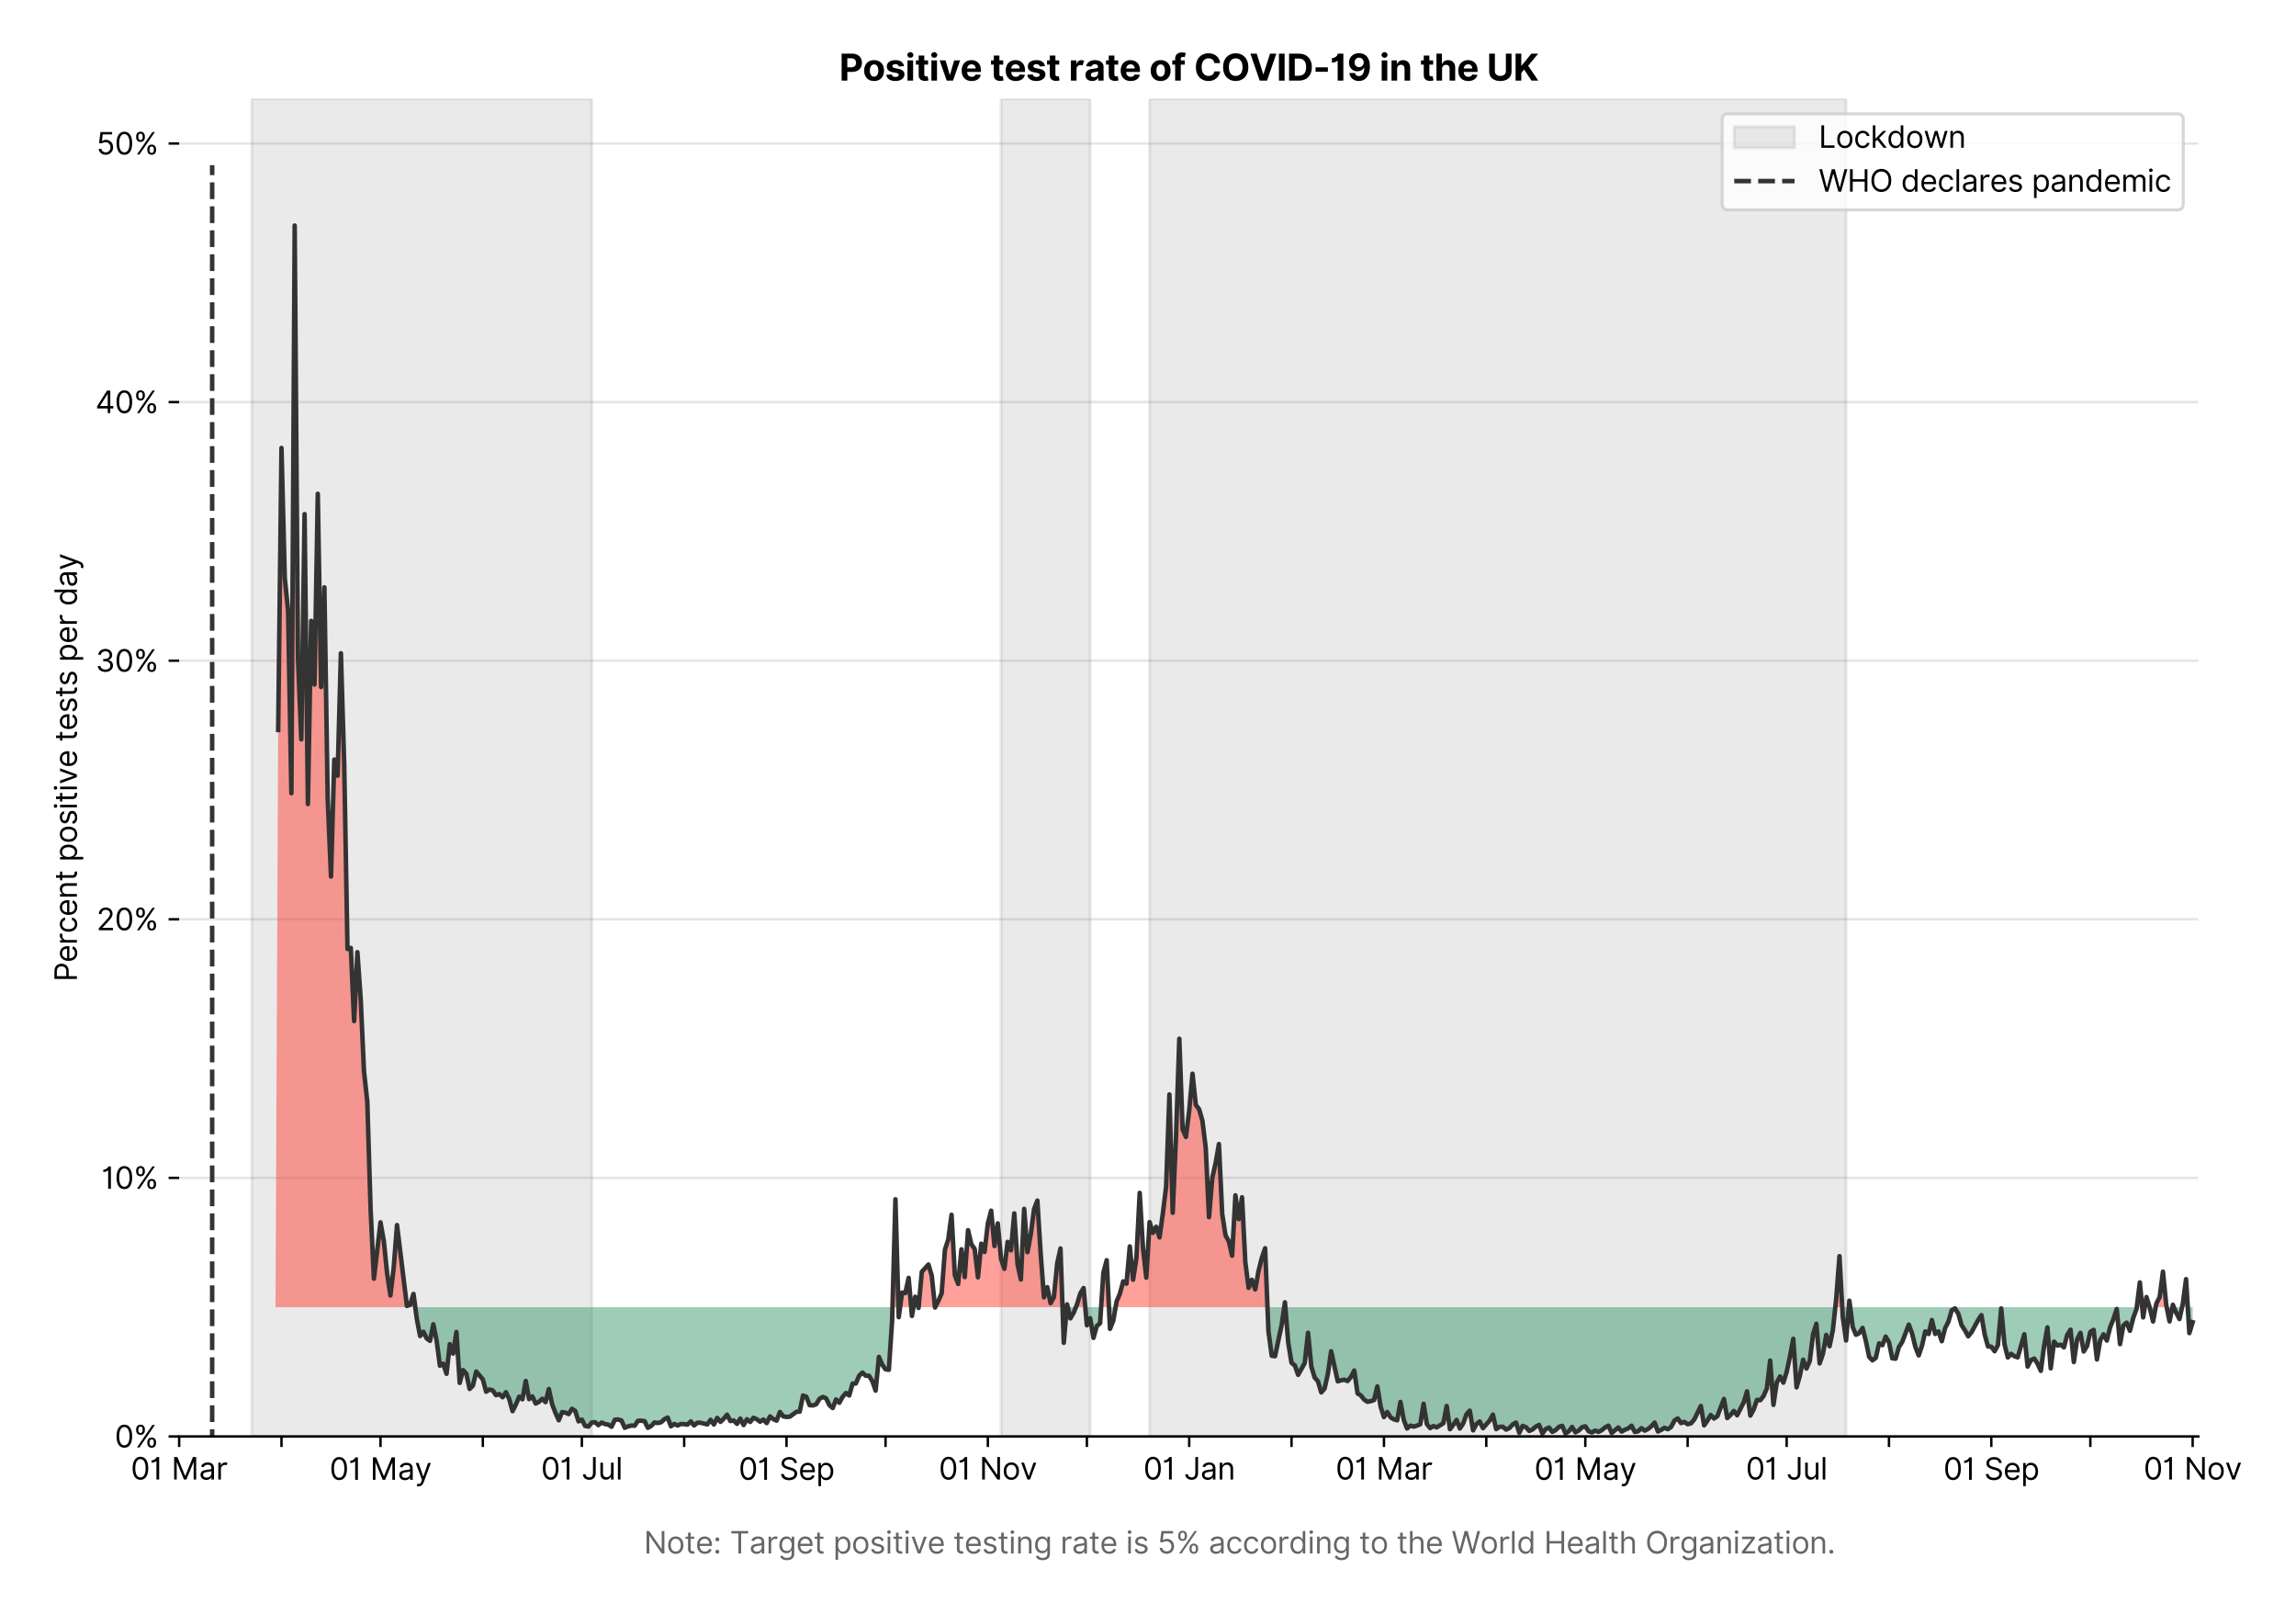 <?xml version="1.0" encoding="utf-8" standalone="no"?>
<!DOCTYPE svg PUBLIC "-//W3C//DTD SVG 1.1//EN"
  "http://www.w3.org/Graphics/SVG/1.1/DTD/svg11.dtd">
<svg version="1.1" viewBox="0 0 761.4 535.215" xmlns="http://www.w3.org/2000/svg" xmlns:xlink="http://www.w3.org/1999/xlink">
 <defs>
  <style type="text/css">*{stroke-linecap:butt;stroke-linejoin:round;}</style>
 </defs>
 <g id="figure_1">
  <g id="patch_1">
   <path d="M 0 535.215 
L 761.4 535.215 
L 761.4 0 
L 0 0 
z
" style="fill:#ffffff;"/>
  </g>
  <g id="axes_1">
   <g id="patch_2">
    <path d="M 59.413 476.248 
L 729.013 476.248 
L 729.013 32.728 
L 59.413 32.728 
z
" style="fill:#ffffff;"/>
   </g>
   <g id="matplotlib.axis_1">
    <g id="xtick_1">
     <g id="line2d_1">
      <defs>
       <path d="M 0 0 
L 0 3.5 
" id="mf6468106a9" style="stroke:#000000;stroke-width:0.8;"/>
      </defs>
      <g>
       <use style="stroke:#000000;stroke-width:0.8;" x="59.413" xlink:href="#mf6468106a9" y="476.248"/>
      </g>
     </g>
     <g id="text_1">
      <!-- 01 Mar -->
      <g transform="translate(43.376 490.522)scale(0.1 -0.1)">
       <defs>
        <path d="M 2000 -64 
Q 1230 -64 806 561 
Q 382 1186 382 2327 
Q 382 3459 809 4088 
Q 1236 4718 2000 4718 
Q 2764 4718 3191 4088 
Q 3618 3459 3618 2327 
Q 3618 1186 3194 561 
Q 2771 -64 2000 -64 
z
M 2000 436 
Q 2509 436 2791 927 
Q 3073 1418 3073 2327 
Q 3073 3234 2789 3730 
Q 2505 4227 2000 4227 
Q 1496 4227 1211 3730 
Q 927 3234 927 2327 
Q 927 1418 1210 927 
Q 1493 436 2000 436 
z
" id="Inter-Regular-30" transform="scale(0.016)"/>
        <path d="M 1973 4655 
L 1973 0 
L 1409 0 
L 1409 3836 
L 1373 3836 
Q 1341 3773 1209 3692 
Q 1077 3611 868 3551 
Q 659 3491 391 3491 
L 391 3964 
Q 661 3964 859 4061 
Q 1057 4159 1190 4291 
Q 1323 4423 1392 4529 
Q 1461 4636 1473 4655 
L 1973 4655 
z
" id="Inter-Regular-31" transform="scale(0.016)"/>
        <path id="Inter-Regular-20" transform="scale(0.016)"/>
        <path d="M 564 4655 
L 1236 4655 
L 2818 791 
L 2873 791 
L 4455 4655 
L 5127 4655 
L 5127 0 
L 4600 0 
L 4600 3536 
L 4555 3536 
L 3100 0 
L 2591 0 
L 1136 3536 
L 1091 3536 
L 1091 0 
L 564 0 
L 564 4655 
z
" id="Inter-Regular-4d" transform="scale(0.016)"/>
        <path d="M 1518 -82 
Q 1186 -82 916 44 
Q 646 170 486 410 
Q 327 650 327 991 
Q 327 1291 445 1478 
Q 564 1666 761 1773 
Q 959 1880 1199 1933 
Q 1439 1986 1682 2018 
Q 2000 2059 2199 2080 
Q 2398 2102 2490 2154 
Q 2582 2207 2582 2336 
L 2582 2355 
Q 2582 2691 2399 2877 
Q 2216 3064 1846 3064 
Q 1461 3064 1243 2895 
Q 1025 2727 936 2536 
L 427 2718 
Q 564 3036 792 3214 
Q 1021 3393 1292 3464 
Q 1564 3536 1827 3536 
Q 1996 3536 2215 3496 
Q 2434 3457 2640 3334 
Q 2846 3211 2982 2963 
Q 3118 2716 3118 2300 
L 3118 0 
L 2582 0 
L 2582 473 
L 2555 473 
Q 2500 359 2373 229 
Q 2246 100 2034 9 
Q 1823 -82 1518 -82 
z
M 1600 400 
Q 1918 400 2137 525 
Q 2357 650 2469 847 
Q 2582 1045 2582 1264 
L 2582 1755 
Q 2548 1714 2433 1681 
Q 2318 1648 2169 1624 
Q 2021 1600 1881 1583 
Q 1741 1566 1655 1555 
Q 1446 1527 1265 1467 
Q 1084 1407 974 1287 
Q 864 1168 864 964 
Q 864 684 1072 542 
Q 1280 400 1600 400 
z
" id="Inter-Regular-61" transform="scale(0.016)"/>
        <path d="M 491 0 
L 491 3491 
L 1009 3491 
L 1009 2964 
L 1046 2964 
Q 1139 3223 1389 3384 
Q 1639 3545 1955 3545 
Q 2100 3545 2209 3511 
Q 2318 3477 2400 3418 
L 2218 2964 
Q 2161 2993 2085 3010 
Q 2009 3027 1909 3027 
Q 1527 3027 1277 2794 
Q 1027 2561 1027 2209 
L 1027 0 
L 491 0 
z
" id="Inter-Regular-72" transform="scale(0.016)"/>
       </defs>
       <use xlink:href="#Inter-Regular-30"/>
       <use x="62.5" xlink:href="#Inter-Regular-31"/>
       <use x="106.676" xlink:href="#Inter-Regular-20"/>
       <use x="134.801" xlink:href="#Inter-Regular-4d"/>
       <use x="225.994" xlink:href="#Inter-Regular-61"/>
       <use x="282.386" xlink:href="#Inter-Regular-72"/>
      </g>
     </g>
    </g>
    <g id="xtick_2">
     <g id="line2d_2">
      <g>
       <use style="stroke:#000000;stroke-width:0.8;" x="93.346" xlink:href="#mf6468106a9" y="476.248"/>
      </g>
     </g>
    </g>
    <g id="xtick_3">
     <g id="line2d_3">
      <g>
       <use style="stroke:#000000;stroke-width:0.8;" x="126.184" xlink:href="#mf6468106a9" y="476.248"/>
      </g>
     </g>
     <g id="text_2">
      <!-- 01 May -->
      <g transform="translate(109.281 490.62)scale(0.1 -0.1)">
       <defs>
        <path d="M 818 -1355 
Q 682 -1355 575 -1333 
Q 468 -1311 427 -1291 
L 564 -818 
Q 857 -893 1053 -814 
Q 1250 -736 1391 -345 
L 1509 -18 
L 218 3491 
L 800 3491 
L 1764 709 
L 1800 709 
L 2764 3491 
L 3346 3491 
L 1846 -564 
Q 1550 -1355 818 -1355 
z
" id="Inter-Regular-79" transform="scale(0.016)"/>
       </defs>
       <use xlink:href="#Inter-Regular-30"/>
       <use x="62.5" xlink:href="#Inter-Regular-31"/>
       <use x="106.676" xlink:href="#Inter-Regular-20"/>
       <use x="134.801" xlink:href="#Inter-Regular-4d"/>
       <use x="225.994" xlink:href="#Inter-Regular-61"/>
       <use x="282.386" xlink:href="#Inter-Regular-79"/>
      </g>
     </g>
    </g>
    <g id="xtick_4">
     <g id="line2d_4">
      <g>
       <use style="stroke:#000000;stroke-width:0.8;" x="160.117" xlink:href="#mf6468106a9" y="476.248"/>
      </g>
     </g>
    </g>
    <g id="xtick_5">
     <g id="line2d_5">
      <g>
       <use style="stroke:#000000;stroke-width:0.8;" x="192.956" xlink:href="#mf6468106a9" y="476.248"/>
      </g>
     </g>
     <g id="text_3">
      <!-- 01 Jul -->
      <g transform="translate(179.412 490.522)scale(0.1 -0.1)">
       <defs>
        <path d="M 2346 4655 
L 2909 4655 
L 2909 1327 
Q 2909 657 2549 296 
Q 2189 -64 1582 -64 
Q 1200 -64 902 76 
Q 605 216 434 475 
Q 264 734 264 1091 
L 818 1091 
Q 818 795 1034 615 
Q 1250 436 1582 436 
Q 1948 436 2147 664 
Q 2346 893 2346 1327 
L 2346 4655 
z
" id="Inter-Regular-4a" transform="scale(0.016)"/>
        <path d="M 2691 1427 
L 2691 3491 
L 3227 3491 
L 3227 0 
L 2691 0 
L 2691 591 
L 2655 591 
Q 2532 325 2273 140 
Q 2014 -45 1618 -45 
Q 1127 -45 809 280 
Q 491 605 491 1273 
L 491 3491 
L 1027 3491 
L 1027 1309 
Q 1027 927 1242 700 
Q 1457 473 1791 473 
Q 1991 473 2199 575 
Q 2407 677 2549 888 
Q 2691 1100 2691 1427 
z
" id="Inter-Regular-75" transform="scale(0.016)"/>
        <path d="M 1027 4655 
L 1027 0 
L 491 0 
L 491 4655 
L 1027 4655 
z
" id="Inter-Regular-6c" transform="scale(0.016)"/>
       </defs>
       <use xlink:href="#Inter-Regular-30"/>
       <use x="62.5" xlink:href="#Inter-Regular-31"/>
       <use x="106.676" xlink:href="#Inter-Regular-20"/>
       <use x="134.801" xlink:href="#Inter-Regular-4a"/>
       <use x="189.063" xlink:href="#Inter-Regular-75"/>
       <use x="247.159" xlink:href="#Inter-Regular-6c"/>
      </g>
     </g>
    </g>
    <g id="xtick_6">
     <g id="line2d_6">
      <g>
       <use style="stroke:#000000;stroke-width:0.8;" x="226.889" xlink:href="#mf6468106a9" y="476.248"/>
      </g>
     </g>
    </g>
    <g id="xtick_7">
     <g id="line2d_7">
      <g>
       <use style="stroke:#000000;stroke-width:0.8;" x="260.822" xlink:href="#mf6468106a9" y="476.248"/>
      </g>
     </g>
     <g id="text_4">
      <!-- 01 Sep -->
      <g transform="translate(244.935 490.62)scale(0.1 -0.1)">
       <defs>
        <path d="M 3109 3491 
Q 3068 3836 2777 4027 
Q 2486 4218 2064 4218 
Q 1600 4218 1318 3999 
Q 1036 3780 1036 3445 
Q 1036 3195 1189 3042 
Q 1343 2889 1553 2803 
Q 1764 2718 1936 2673 
L 2409 2545 
Q 2591 2498 2815 2414 
Q 3039 2330 3244 2185 
Q 3450 2041 3584 1816 
Q 3718 1591 3718 1264 
Q 3718 886 3521 581 
Q 3325 277 2949 97 
Q 2573 -82 2036 -82 
Q 1286 -82 845 272 
Q 405 627 364 1200 
L 946 1200 
Q 968 936 1124 764 
Q 1280 593 1519 510 
Q 1759 427 2036 427 
Q 2359 427 2616 533 
Q 2873 639 3023 828 
Q 3173 1018 3173 1273 
Q 3173 1505 3043 1650 
Q 2914 1795 2702 1886 
Q 2491 1977 2246 2045 
L 1673 2209 
Q 1127 2366 809 2657 
Q 491 2948 491 3418 
Q 491 3809 703 4101 
Q 916 4393 1276 4555 
Q 1636 4718 2082 4718 
Q 2532 4718 2882 4558 
Q 3232 4398 3437 4120 
Q 3643 3843 3655 3491 
L 3109 3491 
z
" id="Inter-Regular-53" transform="scale(0.016)"/>
        <path d="M 1955 -73 
Q 1450 -73 1085 151 
Q 721 375 524 778 
Q 327 1182 327 1718 
Q 327 2255 524 2665 
Q 721 3075 1074 3305 
Q 1427 3536 1900 3536 
Q 2173 3536 2439 3445 
Q 2705 3355 2923 3151 
Q 3141 2948 3270 2614 
Q 3400 2280 3400 1791 
L 3400 1564 
L 866 1564 
Q 884 1005 1183 707 
Q 1482 409 1955 409 
Q 2271 409 2498 545 
Q 2725 682 2827 955 
L 3346 809 
Q 3223 414 2854 170 
Q 2486 -73 1955 -73 
z
M 866 2027 
L 2855 2027 
Q 2855 2470 2595 2762 
Q 2336 3055 1900 3055 
Q 1593 3055 1368 2911 
Q 1143 2768 1013 2533 
Q 884 2298 866 2027 
z
" id="Inter-Regular-65" transform="scale(0.016)"/>
        <path d="M 491 -1309 
L 491 3491 
L 1009 3491 
L 1009 2936 
L 1073 2936 
Q 1132 3027 1237 3169 
Q 1343 3311 1542 3423 
Q 1741 3536 2082 3536 
Q 2523 3536 2859 3315 
Q 3196 3095 3384 2690 
Q 3573 2286 3573 1736 
Q 3573 1182 3384 776 
Q 3196 370 2861 148 
Q 2527 -73 2091 -73 
Q 1755 -73 1552 39 
Q 1350 152 1241 296 
Q 1132 441 1073 536 
L 1027 536 
L 1027 -1309 
L 491 -1309 
z
M 1018 1745 
Q 1018 1152 1276 780 
Q 1534 409 2018 409 
Q 2355 409 2581 587 
Q 2807 766 2921 1069 
Q 3036 1373 3036 1745 
Q 3036 2114 2923 2410 
Q 2811 2707 2585 2881 
Q 2359 3055 2018 3055 
Q 1527 3055 1272 2693 
Q 1018 2332 1018 1745 
z
" id="Inter-Regular-70" transform="scale(0.016)"/>
       </defs>
       <use xlink:href="#Inter-Regular-30"/>
       <use x="62.5" xlink:href="#Inter-Regular-31"/>
       <use x="106.676" xlink:href="#Inter-Regular-20"/>
       <use x="134.801" xlink:href="#Inter-Regular-53"/>
       <use x="198.58" xlink:href="#Inter-Regular-65"/>
       <use x="256.818" xlink:href="#Inter-Regular-70"/>
      </g>
     </g>
    </g>
    <g id="xtick_8">
     <g id="line2d_8">
      <g>
       <use style="stroke:#000000;stroke-width:0.8;" x="293.661" xlink:href="#mf6468106a9" y="476.248"/>
      </g>
     </g>
    </g>
    <g id="xtick_9">
     <g id="line2d_9">
      <g>
       <use style="stroke:#000000;stroke-width:0.8;" x="327.594" xlink:href="#mf6468106a9" y="476.248"/>
      </g>
     </g>
     <g id="text_5">
      <!-- 01 Nov -->
      <g transform="translate(311.323 490.522)scale(0.1 -0.1)">
       <defs>
        <path d="M 4255 4655 
L 4255 0 
L 3709 0 
L 1173 3655 
L 1127 3655 
L 1127 0 
L 564 0 
L 564 4655 
L 1109 4655 
L 3655 991 
L 3700 991 
L 3700 4655 
L 4255 4655 
z
" id="Inter-Regular-4e" transform="scale(0.016)"/>
        <path d="M 1909 -73 
Q 1436 -73 1080 152 
Q 725 377 526 781 
Q 327 1186 327 1727 
Q 327 2273 526 2679 
Q 725 3086 1080 3311 
Q 1436 3536 1909 3536 
Q 2382 3536 2737 3311 
Q 3093 3086 3292 2679 
Q 3491 2273 3491 1727 
Q 3491 1186 3292 781 
Q 3093 377 2737 152 
Q 2382 -73 1909 -73 
z
M 1909 409 
Q 2268 409 2500 593 
Q 2732 777 2843 1077 
Q 2955 1377 2955 1727 
Q 2955 2077 2843 2379 
Q 2732 2682 2500 2868 
Q 2268 3055 1909 3055 
Q 1550 3055 1318 2868 
Q 1086 2682 975 2379 
Q 864 2077 864 1727 
Q 864 1377 975 1077 
Q 1086 777 1318 593 
Q 1550 409 1909 409 
z
" id="Inter-Regular-6f" transform="scale(0.016)"/>
        <path d="M 3346 3491 
L 2055 0 
L 1509 0 
L 218 3491 
L 800 3491 
L 1764 709 
L 1800 709 
L 2764 3491 
L 3346 3491 
z
" id="Inter-Regular-76" transform="scale(0.016)"/>
       </defs>
       <use xlink:href="#Inter-Regular-30"/>
       <use x="62.5" xlink:href="#Inter-Regular-31"/>
       <use x="106.676" xlink:href="#Inter-Regular-20"/>
       <use x="134.801" xlink:href="#Inter-Regular-4e"/>
       <use x="210.085" xlink:href="#Inter-Regular-6f"/>
       <use x="269.744" xlink:href="#Inter-Regular-76"/>
      </g>
     </g>
    </g>
    <g id="xtick_10">
     <g id="line2d_10">
      <g>
       <use style="stroke:#000000;stroke-width:0.8;" x="360.432" xlink:href="#mf6468106a9" y="476.248"/>
      </g>
     </g>
    </g>
    <g id="xtick_11">
     <g id="line2d_11">
      <g>
       <use style="stroke:#000000;stroke-width:0.8;" x="394.365" xlink:href="#mf6468106a9" y="476.248"/>
      </g>
     </g>
     <g id="text_6">
      <!-- 01 Jan -->
      <g transform="translate(379.166 490.522)scale(0.1 -0.1)">
       <defs>
        <path d="M 1027 2100 
L 1027 0 
L 491 0 
L 491 3491 
L 1009 3491 
L 1009 2945 
L 1055 2945 
Q 1177 3211 1427 3373 
Q 1677 3536 2073 3536 
Q 2602 3536 2928 3211 
Q 3255 2886 3255 2218 
L 3255 0 
L 2718 0 
L 2718 2182 
Q 2718 2593 2504 2824 
Q 2291 3055 1918 3055 
Q 1534 3055 1280 2806 
Q 1027 2557 1027 2100 
z
" id="Inter-Regular-6e" transform="scale(0.016)"/>
       </defs>
       <use xlink:href="#Inter-Regular-30"/>
       <use x="62.5" xlink:href="#Inter-Regular-31"/>
       <use x="106.676" xlink:href="#Inter-Regular-20"/>
       <use x="134.801" xlink:href="#Inter-Regular-4a"/>
       <use x="189.063" xlink:href="#Inter-Regular-61"/>
       <use x="245.455" xlink:href="#Inter-Regular-6e"/>
      </g>
     </g>
    </g>
    <g id="xtick_12">
     <g id="line2d_12">
      <g>
       <use style="stroke:#000000;stroke-width:0.8;" x="428.299" xlink:href="#mf6468106a9" y="476.248"/>
      </g>
     </g>
    </g>
    <g id="xtick_13">
     <g id="line2d_13">
      <g>
       <use style="stroke:#000000;stroke-width:0.8;" x="458.948" xlink:href="#mf6468106a9" y="476.248"/>
      </g>
     </g>
     <g id="text_7">
      <!-- 01 Mar -->
      <g transform="translate(442.911 490.522)scale(0.1 -0.1)">
       <use xlink:href="#Inter-Regular-30"/>
       <use x="62.5" xlink:href="#Inter-Regular-31"/>
       <use x="106.676" xlink:href="#Inter-Regular-20"/>
       <use x="134.801" xlink:href="#Inter-Regular-4d"/>
       <use x="225.994" xlink:href="#Inter-Regular-61"/>
       <use x="282.386" xlink:href="#Inter-Regular-72"/>
      </g>
     </g>
    </g>
    <g id="xtick_14">
     <g id="line2d_14">
      <g>
       <use style="stroke:#000000;stroke-width:0.8;" x="492.881" xlink:href="#mf6468106a9" y="476.248"/>
      </g>
     </g>
    </g>
    <g id="xtick_15">
     <g id="line2d_15">
      <g>
       <use style="stroke:#000000;stroke-width:0.8;" x="525.719" xlink:href="#mf6468106a9" y="476.248"/>
      </g>
     </g>
     <g id="text_8">
      <!-- 01 May -->
      <g transform="translate(508.816 490.62)scale(0.1 -0.1)">
       <use xlink:href="#Inter-Regular-30"/>
       <use x="62.5" xlink:href="#Inter-Regular-31"/>
       <use x="106.676" xlink:href="#Inter-Regular-20"/>
       <use x="134.801" xlink:href="#Inter-Regular-4d"/>
       <use x="225.994" xlink:href="#Inter-Regular-61"/>
       <use x="282.386" xlink:href="#Inter-Regular-79"/>
      </g>
     </g>
    </g>
    <g id="xtick_16">
     <g id="line2d_16">
      <g>
       <use style="stroke:#000000;stroke-width:0.8;" x="559.653" xlink:href="#mf6468106a9" y="476.248"/>
      </g>
     </g>
    </g>
    <g id="xtick_17">
     <g id="line2d_17">
      <g>
       <use style="stroke:#000000;stroke-width:0.8;" x="592.491" xlink:href="#mf6468106a9" y="476.248"/>
      </g>
     </g>
     <g id="text_9">
      <!-- 01 Jul -->
      <g transform="translate(578.947 490.522)scale(0.1 -0.1)">
       <use xlink:href="#Inter-Regular-30"/>
       <use x="62.5" xlink:href="#Inter-Regular-31"/>
       <use x="106.676" xlink:href="#Inter-Regular-20"/>
       <use x="134.801" xlink:href="#Inter-Regular-4a"/>
       <use x="189.063" xlink:href="#Inter-Regular-75"/>
       <use x="247.159" xlink:href="#Inter-Regular-6c"/>
      </g>
     </g>
    </g>
    <g id="xtick_18">
     <g id="line2d_18">
      <g>
       <use style="stroke:#000000;stroke-width:0.8;" x="626.424" xlink:href="#mf6468106a9" y="476.248"/>
      </g>
     </g>
    </g>
    <g id="xtick_19">
     <g id="line2d_19">
      <g>
       <use style="stroke:#000000;stroke-width:0.8;" x="660.357" xlink:href="#mf6468106a9" y="476.248"/>
      </g>
     </g>
     <g id="text_10">
      <!-- 01 Sep -->
      <g transform="translate(644.47 490.62)scale(0.1 -0.1)">
       <use xlink:href="#Inter-Regular-30"/>
       <use x="62.5" xlink:href="#Inter-Regular-31"/>
       <use x="106.676" xlink:href="#Inter-Regular-20"/>
       <use x="134.801" xlink:href="#Inter-Regular-53"/>
       <use x="198.58" xlink:href="#Inter-Regular-65"/>
       <use x="256.818" xlink:href="#Inter-Regular-70"/>
      </g>
     </g>
    </g>
    <g id="xtick_20">
     <g id="line2d_20">
      <g>
       <use style="stroke:#000000;stroke-width:0.8;" x="693.196" xlink:href="#mf6468106a9" y="476.248"/>
      </g>
     </g>
    </g>
    <g id="xtick_21">
     <g id="line2d_21">
      <g>
       <use style="stroke:#000000;stroke-width:0.8;" x="727.129" xlink:href="#mf6468106a9" y="476.248"/>
      </g>
     </g>
     <g id="text_11">
      <!-- 01 Nov -->
      <g transform="translate(710.858 490.522)scale(0.1 -0.1)">
       <use xlink:href="#Inter-Regular-30"/>
       <use x="62.5" xlink:href="#Inter-Regular-31"/>
       <use x="106.676" xlink:href="#Inter-Regular-20"/>
       <use x="134.801" xlink:href="#Inter-Regular-4e"/>
       <use x="210.085" xlink:href="#Inter-Regular-6f"/>
       <use x="269.744" xlink:href="#Inter-Regular-76"/>
      </g>
     </g>
    </g>
    <g id="text_12">
     <!--  -->
     <g style="fill:#666666;" transform="translate(394.212 504.011)scale(0.1 -0.1)"/>
     <!--             Note: Target positive testing rate is 5% according to the World Health Organization. -->
     <g style="fill:#666666;" transform="translate(179.766 515.056)scale(0.1 -0.1)">
      <defs>
       <path d="M 2009 3491 
L 2009 3036 
L 1264 3036 
L 1264 1000 
Q 1264 773 1331 660 
Q 1398 548 1503 510 
Q 1609 473 1727 473 
Q 1816 473 1873 483 
Q 1930 493 1964 500 
L 2073 18 
Q 2018 -2 1920 -23 
Q 1823 -45 1673 -45 
Q 1446 -45 1228 52 
Q 1011 150 869 350 
Q 727 550 727 855 
L 727 3036 
L 200 3036 
L 200 3491 
L 727 3491 
L 727 4327 
L 1264 4327 
L 1264 3491 
L 2009 3491 
z
" id="Inter-Regular-74" transform="scale(0.016)"/>
       <path d="M 882 -36 
Q 714 -36 593 84 
Q 473 205 473 373 
Q 473 541 593 661 
Q 714 782 882 782 
Q 1050 782 1170 661 
Q 1291 541 1291 373 
Q 1291 205 1170 84 
Q 1050 -36 882 -36 
z
M 882 2524 
Q 714 2524 593 2644 
Q 473 2765 473 2933 
Q 473 3101 593 3221 
Q 714 3342 882 3342 
Q 1050 3342 1170 3221 
Q 1291 3101 1291 2933 
Q 1291 2765 1170 2644 
Q 1050 2524 882 2524 
z
" id="Inter-Regular-3a" transform="scale(0.016)"/>
       <path d="M 309 4155 
L 309 4655 
L 3800 4655 
L 3800 4155 
L 2336 4155 
L 2336 0 
L 1773 0 
L 1773 4155 
L 309 4155 
z
" id="Inter-Regular-54" transform="scale(0.016)"/>
       <path d="M 1900 -1382 
Q 1316 -1382 976 -1169 
Q 636 -957 473 -682 
L 900 -382 
Q 973 -477 1084 -601 
Q 1196 -725 1390 -817 
Q 1584 -909 1900 -909 
Q 2323 -909 2598 -704 
Q 2873 -500 2873 -64 
L 2873 645 
L 2827 645 
Q 2768 550 2660 410 
Q 2552 270 2351 162 
Q 2150 55 1809 55 
Q 1386 55 1051 255 
Q 716 455 521 836 
Q 327 1218 327 1764 
Q 327 2300 516 2699 
Q 705 3098 1041 3317 
Q 1377 3536 1818 3536 
Q 2159 3536 2360 3423 
Q 2561 3311 2669 3169 
Q 2777 3027 2836 2936 
L 2891 2936 
L 2891 3491 
L 3409 3491 
L 3409 -100 
Q 3409 -550 3205 -833 
Q 3002 -1116 2660 -1249 
Q 2318 -1382 1900 -1382 
z
M 1882 536 
Q 2366 536 2624 864 
Q 2882 1193 2882 1773 
Q 2882 2339 2627 2697 
Q 2373 3055 1882 3055 
Q 1541 3055 1315 2882 
Q 1089 2709 976 2418 
Q 864 2127 864 1773 
Q 864 1227 1120 881 
Q 1377 536 1882 536 
z
" id="Inter-Regular-67" transform="scale(0.016)"/>
       <path d="M 2964 2709 
L 2482 2573 
Q 2411 2755 2245 2914 
Q 2080 3073 1727 3073 
Q 1407 3073 1194 2926 
Q 982 2780 982 2555 
Q 982 2355 1127 2239 
Q 1273 2123 1582 2045 
L 2100 1918 
Q 3027 1691 3027 973 
Q 3027 673 2855 436 
Q 2684 200 2377 63 
Q 2071 -73 1664 -73 
Q 1130 -73 780 159 
Q 430 391 336 836 
L 846 964 
Q 989 400 1655 400 
Q 2030 400 2251 560 
Q 2473 720 2473 945 
Q 2473 1316 1955 1436 
L 1373 1573 
Q 893 1686 669 1926 
Q 446 2166 446 2527 
Q 446 2823 613 3050 
Q 780 3277 1069 3406 
Q 1359 3536 1727 3536 
Q 2246 3536 2542 3309 
Q 2839 3082 2964 2709 
z
" id="Inter-Regular-73" transform="scale(0.016)"/>
       <path d="M 491 0 
L 491 3491 
L 1027 3491 
L 1027 0 
L 491 0 
z
M 764 4073 
Q 607 4073 494 4179 
Q 382 4286 382 4436 
Q 382 4586 494 4693 
Q 607 4800 764 4800 
Q 921 4800 1033 4693 
Q 1146 4586 1146 4436 
Q 1146 4286 1033 4179 
Q 921 4073 764 4073 
z
" id="Inter-Regular-69" transform="scale(0.016)"/>
       <path d="M 1936 -64 
Q 1536 -64 1216 95 
Q 896 255 702 532 
Q 509 809 491 1164 
L 1036 1164 
Q 1068 848 1324 642 
Q 1580 436 1936 436 
Q 2223 436 2447 570 
Q 2671 705 2799 940 
Q 2927 1175 2927 1473 
Q 2927 1777 2794 2017 
Q 2661 2257 2429 2395 
Q 2198 2534 1900 2536 
Q 1686 2539 1461 2472 
Q 1236 2405 1091 2300 
L 564 2364 
L 846 4655 
L 3264 4655 
L 3264 4155 
L 1318 4155 
L 1155 2782 
L 1182 2782 
Q 1325 2895 1541 2970 
Q 1757 3045 1991 3045 
Q 2418 3045 2753 2842 
Q 3089 2639 3281 2286 
Q 3473 1934 3473 1482 
Q 3473 1036 3274 687 
Q 3075 339 2727 137 
Q 2380 -64 1936 -64 
z
" id="Inter-Regular-35" transform="scale(0.016)"/>
       <path d="M 2855 873 
L 2855 1118 
Q 2855 1373 2960 1585 
Q 3066 1798 3269 1926 
Q 3473 2055 3764 2055 
Q 4059 2055 4259 1926 
Q 4459 1798 4561 1585 
Q 4664 1373 4664 1118 
L 4664 873 
Q 4664 618 4560 405 
Q 4457 193 4256 64 
Q 4055 -64 3764 -64 
Q 3468 -64 3266 64 
Q 3064 193 2959 405 
Q 2855 618 2855 873 
z
M 536 3536 
L 536 3782 
Q 536 4036 642 4248 
Q 748 4461 951 4589 
Q 1155 4718 1446 4718 
Q 1741 4718 1941 4589 
Q 2141 4461 2243 4248 
Q 2346 4036 2346 3782 
L 2346 3536 
Q 2346 3282 2242 3069 
Q 2139 2857 1937 2728 
Q 1736 2600 1446 2600 
Q 1150 2600 948 2728 
Q 746 2857 641 3069 
Q 536 3282 536 3536 
z
M 709 0 
L 3909 4655 
L 4427 4655 
L 1227 0 
L 709 0 
z
M 3318 1118 
L 3318 873 
Q 3318 661 3418 494 
Q 3518 327 3764 327 
Q 4002 327 4101 494 
Q 4200 661 4200 873 
L 4200 1118 
Q 4200 1330 4104 1497 
Q 4009 1664 3764 1664 
Q 3525 1664 3421 1497 
Q 3318 1330 3318 1118 
z
M 1000 3782 
L 1000 3536 
Q 1000 3325 1100 3158 
Q 1200 2991 1446 2991 
Q 1684 2991 1783 3158 
Q 1882 3325 1882 3536 
L 1882 3782 
Q 1882 3993 1786 4160 
Q 1691 4327 1446 4327 
Q 1207 4327 1103 4160 
Q 1000 3993 1000 3782 
z
" id="Inter-Regular-25" transform="scale(0.016)"/>
       <path d="M 1909 -73 
Q 1418 -73 1063 159 
Q 709 391 518 798 
Q 327 1205 327 1727 
Q 327 2259 524 2667 
Q 721 3075 1074 3305 
Q 1427 3536 1900 3536 
Q 2268 3536 2563 3400 
Q 2859 3264 3047 3018 
Q 3236 2773 3282 2445 
L 2746 2445 
Q 2684 2684 2474 2869 
Q 2264 3055 1909 3055 
Q 1439 3055 1151 2697 
Q 864 2339 864 1745 
Q 864 1139 1148 774 
Q 1432 409 1909 409 
Q 2223 409 2447 570 
Q 2671 732 2746 1018 
L 3282 1018 
Q 3236 709 3058 462 
Q 2880 216 2588 71 
Q 2296 -73 1909 -73 
z
" id="Inter-Regular-63" transform="scale(0.016)"/>
       <path d="M 1809 -73 
Q 1373 -73 1039 148 
Q 705 370 516 776 
Q 327 1182 327 1736 
Q 327 2286 516 2690 
Q 705 3095 1041 3315 
Q 1377 3536 1818 3536 
Q 2159 3536 2358 3423 
Q 2557 3311 2662 3169 
Q 2768 3027 2827 2936 
L 2873 2936 
L 2873 4655 
L 3409 4655 
L 3409 0 
L 2891 0 
L 2891 536 
L 2827 536 
Q 2768 441 2659 296 
Q 2550 152 2348 39 
Q 2146 -73 1809 -73 
z
M 1882 409 
Q 2366 409 2624 780 
Q 2882 1152 2882 1745 
Q 2882 2332 2627 2693 
Q 2373 3055 1882 3055 
Q 1541 3055 1315 2881 
Q 1089 2707 976 2410 
Q 864 2114 864 1745 
Q 864 1373 978 1069 
Q 1093 766 1319 587 
Q 1546 409 1882 409 
z
" id="Inter-Regular-64" transform="scale(0.016)"/>
       <path d="M 1027 2100 
L 1027 0 
L 491 0 
L 491 4655 
L 1027 4655 
L 1027 2945 
L 1073 2945 
Q 1196 3216 1442 3376 
Q 1689 3536 2100 3536 
Q 2636 3536 2963 3213 
Q 3291 2891 3291 2218 
L 3291 0 
L 2755 0 
L 2755 2182 
Q 2755 2598 2540 2826 
Q 2325 3055 1946 3055 
Q 1548 3055 1287 2806 
Q 1027 2557 1027 2100 
z
" id="Inter-Regular-68" transform="scale(0.016)"/>
       <path d="M 1409 0 
L 136 4655 
L 709 4655 
L 1682 864 
L 1727 864 
L 2718 4655 
L 3355 4655 
L 4346 864 
L 4391 864 
L 5364 4655 
L 5936 4655 
L 4664 0 
L 4082 0 
L 3055 3709 
L 3018 3709 
L 1991 0 
L 1409 0 
z
" id="Inter-Regular-57" transform="scale(0.016)"/>
       <path d="M 564 0 
L 564 4655 
L 1127 4655 
L 1127 2582 
L 3609 2582 
L 3609 4655 
L 4173 4655 
L 4173 0 
L 3609 0 
L 3609 2082 
L 1127 2082 
L 1127 0 
L 564 0 
z
" id="Inter-Regular-48" transform="scale(0.016)"/>
       <path d="M 4491 2327 
Q 4491 1591 4225 1054 
Q 3959 518 3495 227 
Q 3032 -64 2436 -64 
Q 1841 -64 1377 227 
Q 914 518 648 1054 
Q 382 1591 382 2327 
Q 382 3064 648 3600 
Q 914 4136 1377 4427 
Q 1841 4718 2436 4718 
Q 3032 4718 3495 4427 
Q 3959 4136 4225 3600 
Q 4491 3064 4491 2327 
z
M 3946 2327 
Q 3946 2932 3744 3348 
Q 3543 3764 3201 3977 
Q 2859 4191 2436 4191 
Q 2014 4191 1672 3977 
Q 1330 3764 1128 3348 
Q 927 2932 927 2327 
Q 927 1723 1128 1307 
Q 1330 891 1672 677 
Q 2014 464 2436 464 
Q 2859 464 3201 677 
Q 3543 891 3744 1307 
Q 3946 1723 3946 2327 
z
" id="Inter-Regular-4f" transform="scale(0.016)"/>
       <path d="M 391 0 
L 391 409 
L 2373 2955 
L 2373 2991 
L 455 2991 
L 455 3491 
L 3064 3491 
L 3064 3064 
L 1136 536 
L 1136 500 
L 3127 500 
L 3127 0 
L 391 0 
z
" id="Inter-Regular-7a" transform="scale(0.016)"/>
       <path d="M 882 -36 
Q 714 -36 593 84 
Q 473 205 473 373 
Q 473 541 593 661 
Q 714 782 882 782 
Q 1050 782 1170 661 
Q 1291 541 1291 373 
Q 1291 205 1170 84 
Q 1050 -36 882 -36 
z
" id="Inter-Regular-2e" transform="scale(0.016)"/>
      </defs>
      <use xlink:href="#Inter-Regular-20"/>
      <use x="28.125" xlink:href="#Inter-Regular-20"/>
      <use x="56.25" xlink:href="#Inter-Regular-20"/>
      <use x="84.375" xlink:href="#Inter-Regular-20"/>
      <use x="112.5" xlink:href="#Inter-Regular-20"/>
      <use x="140.625" xlink:href="#Inter-Regular-20"/>
      <use x="168.75" xlink:href="#Inter-Regular-20"/>
      <use x="196.875" xlink:href="#Inter-Regular-20"/>
      <use x="225" xlink:href="#Inter-Regular-20"/>
      <use x="253.125" xlink:href="#Inter-Regular-20"/>
      <use x="281.25" xlink:href="#Inter-Regular-20"/>
      <use x="309.375" xlink:href="#Inter-Regular-20"/>
      <use x="337.5" xlink:href="#Inter-Regular-4e"/>
      <use x="412.784" xlink:href="#Inter-Regular-6f"/>
      <use x="472.443" xlink:href="#Inter-Regular-74"/>
      <use x="508.807" xlink:href="#Inter-Regular-65"/>
      <use x="567.046" xlink:href="#Inter-Regular-3a"/>
      <use x="594.602" xlink:href="#Inter-Regular-20"/>
      <use x="622.727" xlink:href="#Inter-Regular-54"/>
      <use x="686.932" xlink:href="#Inter-Regular-61"/>
      <use x="743.324" xlink:href="#Inter-Regular-72"/>
      <use x="781.676" xlink:href="#Inter-Regular-67"/>
      <use x="842.614" xlink:href="#Inter-Regular-65"/>
      <use x="900.852" xlink:href="#Inter-Regular-74"/>
      <use x="937.216" xlink:href="#Inter-Regular-20"/>
      <use x="965.341" xlink:href="#Inter-Regular-70"/>
      <use x="1026.279" xlink:href="#Inter-Regular-6f"/>
      <use x="1085.938" xlink:href="#Inter-Regular-73"/>
      <use x="1138.21" xlink:href="#Inter-Regular-69"/>
      <use x="1161.932" xlink:href="#Inter-Regular-74"/>
      <use x="1198.296" xlink:href="#Inter-Regular-69"/>
      <use x="1222.017" xlink:href="#Inter-Regular-76"/>
      <use x="1277.699" xlink:href="#Inter-Regular-65"/>
      <use x="1335.938" xlink:href="#Inter-Regular-20"/>
      <use x="1364.063" xlink:href="#Inter-Regular-74"/>
      <use x="1400.426" xlink:href="#Inter-Regular-65"/>
      <use x="1458.665" xlink:href="#Inter-Regular-73"/>
      <use x="1510.938" xlink:href="#Inter-Regular-74"/>
      <use x="1547.301" xlink:href="#Inter-Regular-69"/>
      <use x="1571.023" xlink:href="#Inter-Regular-6e"/>
      <use x="1629.546" xlink:href="#Inter-Regular-67"/>
      <use x="1690.483" xlink:href="#Inter-Regular-20"/>
      <use x="1718.608" xlink:href="#Inter-Regular-72"/>
      <use x="1756.96" xlink:href="#Inter-Regular-61"/>
      <use x="1813.353" xlink:href="#Inter-Regular-74"/>
      <use x="1849.716" xlink:href="#Inter-Regular-65"/>
      <use x="1907.955" xlink:href="#Inter-Regular-20"/>
      <use x="1936.08" xlink:href="#Inter-Regular-69"/>
      <use x="1959.801" xlink:href="#Inter-Regular-73"/>
      <use x="2012.074" xlink:href="#Inter-Regular-20"/>
      <use x="2040.199" xlink:href="#Inter-Regular-35"/>
      <use x="2100.995" xlink:href="#Inter-Regular-25"/>
      <use x="2182.245" xlink:href="#Inter-Regular-20"/>
      <use x="2210.37" xlink:href="#Inter-Regular-61"/>
      <use x="2266.762" xlink:href="#Inter-Regular-63"/>
      <use x="2322.586" xlink:href="#Inter-Regular-63"/>
      <use x="2378.409" xlink:href="#Inter-Regular-6f"/>
      <use x="2438.069" xlink:href="#Inter-Regular-72"/>
      <use x="2476.421" xlink:href="#Inter-Regular-64"/>
      <use x="2538.495" xlink:href="#Inter-Regular-69"/>
      <use x="2562.216" xlink:href="#Inter-Regular-6e"/>
      <use x="2620.739" xlink:href="#Inter-Regular-67"/>
      <use x="2681.677" xlink:href="#Inter-Regular-20"/>
      <use x="2709.802" xlink:href="#Inter-Regular-74"/>
      <use x="2746.165" xlink:href="#Inter-Regular-6f"/>
      <use x="2805.824" xlink:href="#Inter-Regular-20"/>
      <use x="2833.949" xlink:href="#Inter-Regular-74"/>
      <use x="2870.313" xlink:href="#Inter-Regular-68"/>
      <use x="2929.404" xlink:href="#Inter-Regular-65"/>
      <use x="2987.643" xlink:href="#Inter-Regular-20"/>
      <use x="3015.768" xlink:href="#Inter-Regular-57"/>
      <use x="3110.654" xlink:href="#Inter-Regular-6f"/>
      <use x="3170.313" xlink:href="#Inter-Regular-72"/>
      <use x="3208.665" xlink:href="#Inter-Regular-6c"/>
      <use x="3232.387" xlink:href="#Inter-Regular-64"/>
      <use x="3294.461" xlink:href="#Inter-Regular-20"/>
      <use x="3322.586" xlink:href="#Inter-Regular-48"/>
      <use x="3396.591" xlink:href="#Inter-Regular-65"/>
      <use x="3454.83" xlink:href="#Inter-Regular-61"/>
      <use x="3511.222" xlink:href="#Inter-Regular-6c"/>
      <use x="3534.944" xlink:href="#Inter-Regular-74"/>
      <use x="3571.307" xlink:href="#Inter-Regular-68"/>
      <use x="3630.398" xlink:href="#Inter-Regular-20"/>
      <use x="3658.523" xlink:href="#Inter-Regular-4f"/>
      <use x="3734.66" xlink:href="#Inter-Regular-72"/>
      <use x="3773.012" xlink:href="#Inter-Regular-67"/>
      <use x="3833.949" xlink:href="#Inter-Regular-61"/>
      <use x="3890.342" xlink:href="#Inter-Regular-6e"/>
      <use x="3948.864" xlink:href="#Inter-Regular-69"/>
      <use x="3972.586" xlink:href="#Inter-Regular-7a"/>
      <use x="4026.705" xlink:href="#Inter-Regular-61"/>
      <use x="4083.097" xlink:href="#Inter-Regular-74"/>
      <use x="4119.461" xlink:href="#Inter-Regular-69"/>
      <use x="4143.182" xlink:href="#Inter-Regular-6f"/>
      <use x="4202.842" xlink:href="#Inter-Regular-6e"/>
      <use x="4261.364" xlink:href="#Inter-Regular-2e"/>
     </g>
    </g>
   </g>
   <g id="matplotlib.axis_2">
    <g id="ytick_1">
     <g id="line2d_22">
      <path clip-path="url(#p200a8d90a2)" d="M 59.413 476.248 
L 729.013 476.248 
" style="fill:none;stroke:#e5e5e5;stroke-linecap:square;stroke-width:0.8;"/>
     </g>
     <g id="line2d_23">
      <defs>
       <path d="M 0 0 
L -3.5 0 
" id="m083233cd74" style="stroke:#000000;stroke-width:0.8;"/>
      </defs>
      <g>
       <use style="stroke:#000000;stroke-width:0.8;" x="59.413" xlink:href="#m083233cd74" y="476.248"/>
      </g>
     </g>
     <g id="text_13">
      <!-- 0% -->
      <g transform="translate(38.038 479.885)scale(0.1 -0.1)">
       <use xlink:href="#Inter-Regular-30"/>
       <use x="62.5" xlink:href="#Inter-Regular-25"/>
      </g>
     </g>
    </g>
    <g id="ytick_2">
     <g id="line2d_24">
      <path clip-path="url(#p200a8d90a2)" d="M 59.413 390.515 
L 729.013 390.515 
" style="fill:none;stroke:#e5e5e5;stroke-linecap:square;stroke-width:0.8;"/>
     </g>
     <g id="line2d_25">
      <g>
       <use style="stroke:#000000;stroke-width:0.8;" x="59.413" xlink:href="#m083233cd74" y="390.515"/>
      </g>
     </g>
     <g id="text_14">
      <!-- 10% -->
      <g transform="translate(33.62 394.151)scale(0.1 -0.1)">
       <use xlink:href="#Inter-Regular-31"/>
       <use x="44.176" xlink:href="#Inter-Regular-30"/>
       <use x="106.676" xlink:href="#Inter-Regular-25"/>
      </g>
     </g>
    </g>
    <g id="ytick_3">
     <g id="line2d_26">
      <path clip-path="url(#p200a8d90a2)" d="M 59.413 304.781 
L 729.013 304.781 
" style="fill:none;stroke:#e5e5e5;stroke-linecap:square;stroke-width:0.8;"/>
     </g>
     <g id="line2d_27">
      <g>
       <use style="stroke:#000000;stroke-width:0.8;" x="59.413" xlink:href="#m083233cd74" y="304.781"/>
      </g>
     </g>
     <g id="text_15">
      <!-- 20% -->
      <g transform="translate(31.986 308.418)scale(0.1 -0.1)">
       <defs>
        <path d="M 482 0 
L 482 409 
L 2018 2091 
Q 2289 2386 2464 2605 
Q 2639 2825 2724 3019 
Q 2809 3214 2809 3427 
Q 2809 3795 2553 4011 
Q 2298 4227 1918 4227 
Q 1514 4227 1275 3985 
Q 1036 3743 1036 3345 
L 500 3345 
Q 500 3755 688 4064 
Q 877 4373 1203 4545 
Q 1530 4718 1936 4718 
Q 2346 4718 2661 4545 
Q 2977 4373 3156 4079 
Q 3336 3786 3336 3427 
Q 3336 3170 3244 2926 
Q 3152 2682 2926 2383 
Q 2700 2084 2300 1655 
L 1255 536 
L 1255 500 
L 3418 500 
L 3418 0 
L 482 0 
z
" id="Inter-Regular-32" transform="scale(0.016)"/>
       </defs>
       <use xlink:href="#Inter-Regular-32"/>
       <use x="60.511" xlink:href="#Inter-Regular-30"/>
       <use x="123.011" xlink:href="#Inter-Regular-25"/>
      </g>
     </g>
    </g>
    <g id="ytick_4">
     <g id="line2d_28">
      <path clip-path="url(#p200a8d90a2)" d="M 59.413 219.048 
L 729.013 219.048 
" style="fill:none;stroke:#e5e5e5;stroke-linecap:square;stroke-width:0.8;"/>
     </g>
     <g id="line2d_29">
      <g>
       <use style="stroke:#000000;stroke-width:0.8;" x="59.413" xlink:href="#m083233cd74" y="219.048"/>
      </g>
     </g>
     <g id="text_16">
      <!-- 30% -->
      <g transform="translate(31.673 222.684)scale(0.1 -0.1)">
       <defs>
        <path d="M 2055 -64 
Q 1605 -64 1253 90 
Q 902 245 696 521 
Q 491 798 473 1164 
L 1046 1164 
Q 1071 827 1356 631 
Q 1641 436 2046 436 
Q 2493 436 2783 664 
Q 3073 893 3073 1264 
Q 3073 1650 2787 1893 
Q 2502 2136 1973 2136 
L 1600 2136 
L 1600 2636 
L 1973 2636 
Q 2386 2636 2647 2856 
Q 2909 3077 2909 3445 
Q 2909 3798 2679 4012 
Q 2450 4227 2064 4227 
Q 1823 4227 1610 4139 
Q 1398 4052 1264 3887 
Q 1130 3723 1118 3491 
L 573 3491 
Q 586 3857 793 4133 
Q 1000 4409 1335 4563 
Q 1671 4718 2073 4718 
Q 2505 4718 2814 4544 
Q 3123 4370 3289 4086 
Q 3455 3802 3455 3473 
Q 3455 3080 3249 2802 
Q 3043 2525 2691 2418 
L 2691 2382 
Q 3132 2309 3379 2008 
Q 3627 1707 3627 1264 
Q 3627 884 3421 583 
Q 3216 282 2861 109 
Q 2507 -64 2055 -64 
z
" id="Inter-Regular-33" transform="scale(0.016)"/>
       </defs>
       <use xlink:href="#Inter-Regular-33"/>
       <use x="63.636" xlink:href="#Inter-Regular-30"/>
       <use x="126.136" xlink:href="#Inter-Regular-25"/>
      </g>
     </g>
    </g>
    <g id="ytick_5">
     <g id="line2d_30">
      <path clip-path="url(#p200a8d90a2)" d="M 59.413 133.314 
L 729.013 133.314 
" style="fill:none;stroke:#e5e5e5;stroke-linecap:square;stroke-width:0.8;"/>
     </g>
     <g id="line2d_31">
      <g>
       <use style="stroke:#000000;stroke-width:0.8;" x="59.413" xlink:href="#m083233cd74" y="133.314"/>
      </g>
     </g>
     <g id="text_17">
      <!-- 40% -->
      <g transform="translate(31.617 136.951)scale(0.1 -0.1)">
       <defs>
        <path d="M 373 955 
L 373 1418 
L 2418 4655 
L 3100 4655 
L 3100 1455 
L 3736 1455 
L 3736 955 
L 3100 955 
L 3100 0 
L 2564 0 
L 2564 955 
L 373 955 
z
M 2564 1455 
L 2564 3936 
L 2527 3936 
L 982 1491 
L 982 1455 
L 2564 1455 
z
" id="Inter-Regular-34" transform="scale(0.016)"/>
       </defs>
       <use xlink:href="#Inter-Regular-34"/>
       <use x="64.205" xlink:href="#Inter-Regular-30"/>
       <use x="126.705" xlink:href="#Inter-Regular-25"/>
      </g>
     </g>
    </g>
    <g id="ytick_6">
     <g id="line2d_32">
      <path clip-path="url(#p200a8d90a2)" d="M 59.413 47.581 
L 729.013 47.581 
" style="fill:none;stroke:#e5e5e5;stroke-linecap:square;stroke-width:0.8;"/>
     </g>
     <g id="line2d_33">
      <g>
       <use style="stroke:#000000;stroke-width:0.8;" x="59.413" xlink:href="#m083233cd74" y="47.581"/>
      </g>
     </g>
     <g id="text_18">
      <!-- 50% -->
      <g transform="translate(31.958 51.217)scale(0.1 -0.1)">
       <use xlink:href="#Inter-Regular-35"/>
       <use x="60.795" xlink:href="#Inter-Regular-30"/>
       <use x="123.295" xlink:href="#Inter-Regular-25"/>
      </g>
     </g>
    </g>
    <g id="text_19">
     <!-- Percent positive tests per day -->
     <g transform="translate(25.5 325.455)rotate(-90)scale(0.1 -0.1)">
      <defs>
       <path d="M 564 0 
L 564 4655 
L 2136 4655 
Q 2684 4655 3033 4458 
Q 3382 4261 3550 3927 
Q 3718 3593 3718 3182 
Q 3718 2770 3551 2434 
Q 3384 2098 3036 1899 
Q 2689 1700 2146 1700 
L 1127 1700 
L 1127 0 
L 564 0 
z
M 1127 2200 
L 2127 2200 
Q 2689 2200 2926 2482 
Q 3164 2764 3164 3182 
Q 3164 3602 2925 3878 
Q 2686 4155 2118 4155 
L 1127 4155 
L 1127 2200 
z
" id="Inter-Regular-50" transform="scale(0.016)"/>
      </defs>
      <use xlink:href="#Inter-Regular-50"/>
      <use x="63.494" xlink:href="#Inter-Regular-65"/>
      <use x="121.733" xlink:href="#Inter-Regular-72"/>
      <use x="160.085" xlink:href="#Inter-Regular-63"/>
      <use x="215.909" xlink:href="#Inter-Regular-65"/>
      <use x="274.148" xlink:href="#Inter-Regular-6e"/>
      <use x="332.671" xlink:href="#Inter-Regular-74"/>
      <use x="369.034" xlink:href="#Inter-Regular-20"/>
      <use x="397.159" xlink:href="#Inter-Regular-70"/>
      <use x="458.097" xlink:href="#Inter-Regular-6f"/>
      <use x="517.756" xlink:href="#Inter-Regular-73"/>
      <use x="570.029" xlink:href="#Inter-Regular-69"/>
      <use x="593.75" xlink:href="#Inter-Regular-74"/>
      <use x="630.114" xlink:href="#Inter-Regular-69"/>
      <use x="653.835" xlink:href="#Inter-Regular-76"/>
      <use x="709.517" xlink:href="#Inter-Regular-65"/>
      <use x="767.756" xlink:href="#Inter-Regular-20"/>
      <use x="795.881" xlink:href="#Inter-Regular-74"/>
      <use x="832.244" xlink:href="#Inter-Regular-65"/>
      <use x="890.483" xlink:href="#Inter-Regular-73"/>
      <use x="942.756" xlink:href="#Inter-Regular-74"/>
      <use x="979.119" xlink:href="#Inter-Regular-73"/>
      <use x="1031.392" xlink:href="#Inter-Regular-20"/>
      <use x="1059.517" xlink:href="#Inter-Regular-70"/>
      <use x="1120.455" xlink:href="#Inter-Regular-65"/>
      <use x="1178.693" xlink:href="#Inter-Regular-72"/>
      <use x="1217.046" xlink:href="#Inter-Regular-20"/>
      <use x="1245.171" xlink:href="#Inter-Regular-64"/>
      <use x="1307.245" xlink:href="#Inter-Regular-61"/>
      <use x="1363.637" xlink:href="#Inter-Regular-79"/>
     </g>
    </g>
   </g>
   <g id="patch_3">
    <path clip-path="url(#p200a8d90a2)" d="M 83.494 476.248 
L 83.494 32.728 
L 196.24 32.728 
L 196.24 476.248 
z
" style="fill:#777777;opacity:0.15;stroke:#777777;stroke-linejoin:miter;"/>
   </g>
   <g id="patch_4">
    <path clip-path="url(#p200a8d90a2)" d="M 331.972 476.248 
L 331.972 32.728 
L 361.527 32.728 
L 361.527 476.248 
z
" style="fill:#777777;opacity:0.15;stroke:#777777;stroke-linejoin:miter;"/>
   </g>
   <g id="patch_5">
    <path clip-path="url(#p200a8d90a2)" d="M 381.23 476.248 
L 381.23 32.728 
L 612.194 32.728 
L 612.194 476.248 
z
" style="fill:#777777;opacity:0.15;stroke:#777777;stroke-linejoin:miter;"/>
   </g>
   <g id="PolyCollection_1">
    <path clip-path="url(#p200a8d90a2)" d="M 91.357 433.381 
L 92.251 433.381 
L 93.346 433.381 
L 94.44 433.381 
L 95.535 433.381 
L 96.629 433.381 
L 97.724 433.381 
L 98.819 433.381 
L 99.913 433.381 
L 101.008 433.381 
L 102.103 433.381 
L 103.197 433.381 
L 104.292 433.381 
L 105.386 433.381 
L 106.481 433.381 
L 107.576 433.381 
L 108.67 433.381 
L 109.765 433.381 
L 110.86 433.381 
L 111.954 433.381 
L 113.049 433.381 
L 114.143 433.381 
L 115.238 433.381 
L 116.333 433.381 
L 117.427 433.381 
L 118.522 433.381 
L 119.616 433.381 
L 120.711 433.381 
L 121.806 433.381 
L 122.9 433.381 
L 123.995 433.381 
L 125.09 433.381 
L 126.184 433.381 
L 127.279 433.381 
L 128.373 433.381 
L 129.468 433.381 
L 130.563 433.381 
L 131.657 433.381 
L 132.752 433.381 
L 133.846 433.381 
L 134.941 433.381 
L 136.036 433.381 
L 137.13 433.381 
L 137.709 433.381 
L 137.13 429.007 
L 136.036 432.536 
L 134.941 432.983 
L 133.846 425.078 
L 132.752 415.255 
L 131.657 406.169 
L 130.563 420.24 
L 129.468 429.491 
L 128.373 422.192 
L 127.279 411.421 
L 126.184 405.262 
L 125.09 414.84 
L 123.995 423.93 
L 122.9 400.962 
L 121.806 365.24 
L 120.711 355.201 
L 119.616 331.294 
L 118.522 315.692 
L 117.427 338.537 
L 116.333 314.279 
L 115.238 314.619 
L 114.143 253.16 
L 113.049 216.598 
L 111.954 257.177 
L 110.86 251.823 
L 109.765 290.615 
L 108.67 264.728 
L 107.576 194.722 
L 106.481 227.78 
L 105.386 163.716 
L 104.292 226.954 
L 103.197 205.84 
L 102.103 266.579 
L 101.008 170.448 
L 99.913 245.137 
L 98.819 218.394 
L 97.724 74.781 
L 96.629 262.981 
L 95.535 202.445 
L 94.44 191.665 
L 93.346 148.513 
L 92.251 242.023 
z
" style="fill:#ff4136;fill-opacity:0.498;"/>
    <path clip-path="url(#p200a8d90a2)" d="M 295.969 433.381 
L 296.944 433.381 
L 297.946 433.381 
L 296.944 397.616 
z
" style="fill:#ff4136;fill-opacity:0.498;"/>
    <path clip-path="url(#p200a8d90a2)" d="M 298.486 433.381 
L 299.134 433.381 
L 300.228 433.381 
L 301.323 433.381 
L 302.165 433.381 
L 301.323 423.667 
L 300.228 428.709 
L 299.134 428.542 
z
" style="fill:#ff4136;fill-opacity:0.498;"/>
    <path clip-path="url(#p200a8d90a2)" d="M 302.918 433.381 
L 303.512 433.381 
L 304.533 433.381 
L 303.512 429.922 
z
" style="fill:#ff4136;fill-opacity:0.498;"/>
    <path clip-path="url(#p200a8d90a2)" d="M 304.63 433.381 
L 305.701 433.381 
L 306.796 433.381 
L 307.891 433.381 
L 308.985 433.381 
L 310.068 433.381 
L 308.985 422.917 
L 307.891 419.241 
L 306.796 420.488 
L 305.701 421.638 
z
" style="fill:#ff4136;fill-opacity:0.498;"/>
    <path clip-path="url(#p200a8d90a2)" d="M 310.137 433.381 
L 311.174 433.381 
L 312.269 433.381 
L 313.364 433.381 
L 314.458 433.381 
L 315.553 433.381 
L 316.648 433.381 
L 317.742 433.381 
L 318.837 433.381 
L 319.931 433.381 
L 321.026 433.381 
L 322.121 433.381 
L 323.215 433.381 
L 324.31 433.381 
L 325.405 433.381 
L 326.499 433.381 
L 327.594 433.381 
L 328.688 433.381 
L 329.783 433.381 
L 330.878 433.381 
L 331.972 433.381 
L 333.067 433.381 
L 334.161 433.381 
L 335.256 433.381 
L 336.351 433.381 
L 337.445 433.381 
L 338.54 433.381 
L 339.635 433.381 
L 340.729 433.381 
L 341.824 433.381 
L 342.918 433.381 
L 344.013 433.381 
L 345.108 433.381 
L 346.202 433.381 
L 347.297 433.381 
L 348.391 433.381 
L 349.486 433.381 
L 350.581 433.381 
L 351.675 433.381 
L 352.356 433.381 
L 351.675 413.925 
L 350.581 418.91 
L 349.486 430.076 
L 348.391 432.06 
L 347.297 426.765 
L 346.202 430.133 
L 345.108 415.657 
L 344.013 398.041 
L 342.918 400.858 
L 341.824 409.264 
L 340.729 415.154 
L 339.635 400.796 
L 338.54 424.216 
L 337.445 419.162 
L 336.351 402.293 
L 335.256 414.523 
L 334.161 411.735 
L 333.067 420.661 
L 331.972 417.441 
L 330.878 405.605 
L 329.783 413.123 
L 328.688 401.391 
L 327.594 405.642 
L 326.499 415.092 
L 325.405 412.328 
L 324.31 423.491 
L 323.215 414.051 
L 322.121 412.53 
L 321.026 407.854 
L 319.931 423.411 
L 318.837 414.187 
L 317.742 425.687 
L 316.648 422.762 
L 315.553 402.76 
L 314.458 410.934 
L 313.364 414.324 
L 312.269 428.807 
L 311.174 431.296 
z
" style="fill:#ff4136;fill-opacity:0.498;"/>
    <path clip-path="url(#p200a8d90a2)" d="M 353.786 433.381 
L 353.865 433.381 
L 354.081 433.381 
L 353.865 432.466 
z
" style="fill:#ff4136;fill-opacity:0.498;"/>
    <path clip-path="url(#p200a8d90a2)" d="M 356.796 433.381 
L 357.148 433.381 
L 358.243 433.381 
L 359.338 433.381 
L 359.9 433.381 
L 359.338 427.043 
L 358.243 428.859 
L 357.148 432.514 
z
" style="fill:#ff4136;fill-opacity:0.498;"/>
    <path clip-path="url(#p200a8d90a2)" d="M 365.159 433.381 
L 365.905 433.381 
L 367 433.381 
L 367.748 433.381 
L 367 417.825 
L 365.905 421.964 
z
" style="fill:#ff4136;fill-opacity:0.498;"/>
    <path clip-path="url(#p200a8d90a2)" d="M 369.959 433.381 
L 370.284 433.381 
L 371.378 433.381 
L 372.473 433.381 
L 373.568 433.381 
L 374.662 433.381 
L 375.757 433.381 
L 376.852 433.381 
L 377.946 433.381 
L 379.041 433.381 
L 380.135 433.381 
L 381.23 433.381 
L 382.325 433.381 
L 383.419 433.381 
L 384.514 433.381 
L 385.608 433.381 
L 386.703 433.381 
L 387.798 433.381 
L 388.892 433.381 
L 389.987 433.381 
L 391.082 433.381 
L 392.176 433.381 
L 393.271 433.381 
L 394.365 433.381 
L 395.46 433.381 
L 396.555 433.381 
L 397.649 433.381 
L 398.744 433.381 
L 399.839 433.381 
L 400.933 433.381 
L 402.028 433.381 
L 403.122 433.381 
L 404.217 433.381 
L 405.312 433.381 
L 406.406 433.381 
L 407.501 433.381 
L 408.595 433.381 
L 409.69 433.381 
L 410.785 433.381 
L 411.879 433.381 
L 412.974 433.381 
L 414.069 433.381 
L 415.163 433.381 
L 416.258 433.381 
L 417.352 433.381 
L 418.447 433.381 
L 419.542 433.381 
L 420.321 433.381 
L 419.542 413.843 
L 418.447 417.021 
L 417.352 421.408 
L 416.258 427.484 
L 415.163 424.311 
L 414.069 426.981 
L 412.974 418.469 
L 411.879 396.955 
L 410.785 404.191 
L 409.69 396.308 
L 408.595 416.313 
L 407.501 411.542 
L 406.406 409.562 
L 405.312 402.531 
L 404.217 379.305 
L 403.122 385.668 
L 402.028 390.476 
L 400.933 403.523 
L 399.839 380.496 
L 398.744 371.546 
L 397.649 367.775 
L 396.555 366.294 
L 395.46 355.988 
L 394.365 368.2 
L 393.271 376.949 
L 392.176 374.412 
L 391.082 344.392 
L 389.987 376.928 
L 388.892 402.107 
L 387.798 362.866 
L 386.703 393.492 
L 385.608 402.439 
L 384.514 410.257 
L 383.419 406.732 
L 382.325 408.734 
L 381.23 405.188 
L 380.135 423.607 
L 379.041 413.811 
L 377.946 395.49 
L 376.852 417.147 
L 375.757 424.277 
L 374.662 413.253 
L 373.568 425.603 
L 372.473 424.826 
L 371.378 428.924 
L 370.284 431.497 
z
" style="fill:#ff4136;fill-opacity:0.498;"/>
    <path clip-path="url(#p200a8d90a2)" d="M 425.877 433.381 
L 426.109 433.381 
L 426.24 433.381 
L 426.109 431.779 
z
" style="fill:#ff4136;fill-opacity:0.498;"/>
    <path clip-path="url(#p200a8d90a2)" d="M 608.628 433.381 
L 608.91 433.381 
L 610.005 433.381 
L 610.925 433.381 
L 610.005 416.477 
L 608.91 430.745 
z
" style="fill:#ff4136;fill-opacity:0.498;"/>
    <path clip-path="url(#p200a8d90a2)" d="M 613.111 433.381 
L 613.289 433.381 
L 613.558 433.381 
L 613.289 431.243 
z
" style="fill:#ff4136;fill-opacity:0.498;"/>
    <path clip-path="url(#p200a8d90a2)" d="M 708.596 433.381 
L 709.615 433.381 
L 710.389 433.381 
L 709.615 425.184 
z
" style="fill:#ff4136;fill-opacity:0.498;"/>
    <path clip-path="url(#p200a8d90a2)" d="M 711.261 433.381 
L 711.804 433.381 
L 712.847 433.381 
L 711.804 430.031 
z
" style="fill:#ff4136;fill-opacity:0.498;"/>
    <path clip-path="url(#p200a8d90a2)" d="M 714.869 433.381 
L 715.088 433.381 
L 716.183 433.381 
L 717.278 433.381 
L 718.372 433.381 
L 718.522 433.381 
L 718.372 432.634 
L 717.278 421.627 
L 716.183 430.043 
L 715.088 432.197 
z
" style="fill:#ff4136;fill-opacity:0.498;"/>
    <path clip-path="url(#p200a8d90a2)" d="M 720.404 433.381 
L 720.561 433.381 
L 720.894 433.381 
L 720.561 432.59 
z
" style="fill:#ff4136;fill-opacity:0.498;"/>
    <path clip-path="url(#p200a8d90a2)" d="M 723.617 433.381 
L 723.845 433.381 
L 724.94 433.381 
L 725.509 433.381 
L 724.94 424.084 
L 723.845 432.346 
z
" style="fill:#ff4136;fill-opacity:0.498;"/>
   </g>
   <g id="PolyCollection_2">
    <path clip-path="url(#p200a8d90a2)" d="M 137.709 433.381 
L 138.225 433.381 
L 139.32 433.381 
L 140.414 433.381 
L 141.509 433.381 
L 142.603 433.381 
L 143.698 433.381 
L 144.793 433.381 
L 145.887 433.381 
L 146.982 433.381 
L 148.077 433.381 
L 149.171 433.381 
L 150.266 433.381 
L 151.36 433.381 
L 152.455 433.381 
L 153.55 433.381 
L 154.644 433.381 
L 155.739 433.381 
L 156.833 433.381 
L 157.928 433.381 
L 159.023 433.381 
L 160.117 433.381 
L 161.212 433.381 
L 162.307 433.381 
L 163.401 433.381 
L 164.496 433.381 
L 165.59 433.381 
L 166.685 433.381 
L 167.78 433.381 
L 168.874 433.381 
L 169.969 433.381 
L 171.063 433.381 
L 172.158 433.381 
L 173.253 433.381 
L 174.347 433.381 
L 175.442 433.381 
L 176.537 433.381 
L 177.631 433.381 
L 178.726 433.381 
L 179.82 433.381 
L 180.915 433.381 
L 182.01 433.381 
L 183.104 433.381 
L 184.199 433.381 
L 185.293 433.381 
L 186.388 433.381 
L 187.483 433.381 
L 188.577 433.381 
L 189.672 433.381 
L 190.767 433.381 
L 191.861 433.381 
L 192.956 433.381 
L 194.05 433.381 
L 195.145 433.381 
L 196.24 433.381 
L 197.334 433.381 
L 198.429 433.381 
L 199.524 433.381 
L 200.618 433.381 
L 201.713 433.381 
L 202.807 433.381 
L 203.902 433.381 
L 204.997 433.381 
L 206.091 433.381 
L 207.186 433.381 
L 208.28 433.381 
L 209.375 433.381 
L 210.47 433.381 
L 211.564 433.381 
L 212.659 433.381 
L 213.754 433.381 
L 214.848 433.381 
L 215.943 433.381 
L 217.037 433.381 
L 218.132 433.381 
L 219.227 433.381 
L 220.321 433.381 
L 221.416 433.381 
L 222.51 433.381 
L 223.605 433.381 
L 224.7 433.381 
L 225.794 433.381 
L 226.889 433.381 
L 227.984 433.381 
L 229.078 433.381 
L 230.173 433.381 
L 231.267 433.381 
L 232.362 433.381 
L 233.457 433.381 
L 234.551 433.381 
L 235.646 433.381 
L 236.741 433.381 
L 237.835 433.381 
L 238.93 433.381 
L 240.024 433.381 
L 241.119 433.381 
L 242.214 433.381 
L 243.308 433.381 
L 244.403 433.381 
L 245.497 433.381 
L 246.592 433.381 
L 247.687 433.381 
L 248.781 433.381 
L 249.876 433.381 
L 250.971 433.381 
L 252.065 433.381 
L 253.16 433.381 
L 254.254 433.381 
L 255.349 433.381 
L 256.444 433.381 
L 257.538 433.381 
L 258.633 433.381 
L 259.727 433.381 
L 260.822 433.381 
L 261.917 433.381 
L 263.011 433.381 
L 264.106 433.381 
L 265.201 433.381 
L 266.295 433.381 
L 267.39 433.381 
L 268.484 433.381 
L 269.579 433.381 
L 270.674 433.381 
L 271.768 433.381 
L 272.863 433.381 
L 273.958 433.381 
L 275.052 433.381 
L 276.147 433.381 
L 277.241 433.381 
L 278.336 433.381 
L 279.431 433.381 
L 280.525 433.381 
L 281.62 433.381 
L 282.714 433.381 
L 283.809 433.381 
L 284.904 433.381 
L 285.998 433.381 
L 287.093 433.381 
L 288.188 433.381 
L 289.282 433.381 
L 290.377 433.381 
L 291.471 433.381 
L 292.566 433.381 
L 293.661 433.381 
L 294.755 433.381 
L 295.85 433.381 
L 295.969 433.381 
L 295.85 437.77 
L 294.755 454.149 
L 293.661 453.986 
L 292.566 452.452 
L 291.471 449.876 
L 290.377 461.051 
L 289.282 457.919 
L 288.188 456.138 
L 287.093 456.096 
L 285.998 455.066 
L 284.904 456.137 
L 283.809 458.694 
L 282.714 458.745 
L 281.62 462.666 
L 280.525 461.842 
L 279.431 463.113 
L 278.336 465.081 
L 277.241 463.982 
L 276.147 466.823 
L 275.052 465.87 
L 273.958 463.61 
L 272.863 463.152 
L 271.768 463.759 
L 270.674 465.574 
L 269.579 465.96 
L 268.484 465.88 
L 267.39 463.077 
L 266.295 462.674 
L 265.201 468.015 
L 264.106 468.082 
L 263.011 468.822 
L 261.917 469.69 
L 260.822 469.782 
L 259.727 469.57 
L 258.633 468.138 
L 257.538 471.006 
L 256.444 470.5 
L 255.349 469.605 
L 254.254 471.815 
L 253.16 470.634 
L 252.065 471.353 
L 250.971 470.545 
L 249.876 470.054 
L 248.781 471.432 
L 247.687 470.534 
L 246.592 472.477 
L 245.497 470.318 
L 244.403 472.069 
L 243.308 470.945 
L 242.214 471.133 
L 241.119 469.037 
L 240.024 470.33 
L 238.93 471.399 
L 237.835 470.11 
L 236.741 472.285 
L 235.646 470.729 
L 234.551 472.251 
L 233.457 472.011 
L 232.362 471.716 
L 231.267 471.695 
L 230.173 472.591 
L 229.078 471.253 
L 227.984 472.325 
L 226.889 472.157 
L 225.794 472.133 
L 224.7 472.6 
L 223.605 472.102 
L 222.51 472.878 
L 221.416 469.988 
L 220.321 470.535 
L 219.227 471.546 
L 218.132 471.788 
L 217.037 471.619 
L 215.943 472.774 
L 214.848 473.38 
L 213.754 471.169 
L 212.659 471.029 
L 211.564 471.052 
L 210.47 472.68 
L 209.375 472.632 
L 208.28 472.919 
L 207.186 473.373 
L 206.091 470.974 
L 204.997 470.625 
L 203.902 470.701 
L 202.807 473.026 
L 201.713 472.319 
L 200.618 472.123 
L 199.524 471.644 
L 198.429 472.504 
L 197.334 471.531 
L 196.24 471.629 
L 195.145 472.964 
L 194.05 472.764 
L 192.956 470.684 
L 191.861 471.249 
L 190.767 467.812 
L 189.672 467.085 
L 188.577 468.827 
L 187.483 468.351 
L 186.388 468.176 
L 185.293 470.875 
L 184.199 468.416 
L 183.104 465.564 
L 182.01 460.533 
L 180.915 464.866 
L 179.82 463.757 
L 178.726 464.768 
L 177.631 465.329 
L 176.537 462.963 
L 175.442 463.872 
L 174.347 457.84 
L 173.253 463.917 
L 172.158 463.056 
L 171.063 465.695 
L 169.969 467.861 
L 168.874 463.856 
L 167.78 461.588 
L 166.685 463.245 
L 165.59 462.176 
L 164.496 462.566 
L 163.401 460.976 
L 162.307 460.683 
L 161.212 461.406 
L 160.117 457.347 
L 159.023 456.086 
L 157.928 454.724 
L 156.833 459.391 
L 155.739 460.501 
L 154.644 455.459 
L 153.55 454.249 
L 152.455 458.496 
L 151.36 441.614 
L 150.266 448.767 
L 149.171 445.665 
L 148.077 455.474 
L 146.982 452.115 
L 145.887 452.783 
L 144.793 444.523 
L 143.698 439.07 
L 142.603 444.555 
L 141.509 443.756 
L 140.414 441.558 
L 139.32 442.95 
L 138.225 437.275 
z
" style="fill:#3d9970;fill-opacity:0.498;"/>
    <path clip-path="url(#p200a8d90a2)" d="M 297.946 433.381 
L 298.039 433.381 
L 298.486 433.381 
L 298.039 436.715 
z
" style="fill:#3d9970;fill-opacity:0.498;"/>
    <path clip-path="url(#p200a8d90a2)" d="M 302.165 433.381 
L 302.418 433.381 
L 302.918 433.381 
L 302.418 436.297 
z
" style="fill:#3d9970;fill-opacity:0.498;"/>
    <path clip-path="url(#p200a8d90a2)" d="M 304.533 433.381 
L 304.607 433.381 
L 304.63 433.381 
L 304.607 433.632 
z
" style="fill:#3d9970;fill-opacity:0.498;"/>
    <path clip-path="url(#p200a8d90a2)" d="M 310.068 433.381 
L 310.08 433.381 
L 310.137 433.381 
L 310.08 433.496 
z
" style="fill:#3d9970;fill-opacity:0.498;"/>
    <path clip-path="url(#p200a8d90a2)" d="M 352.356 433.381 
L 352.77 433.381 
L 353.786 433.381 
L 352.77 445.194 
z
" style="fill:#3d9970;fill-opacity:0.498;"/>
    <path clip-path="url(#p200a8d90a2)" d="M 354.081 433.381 
L 354.959 433.381 
L 356.054 433.381 
L 356.796 433.381 
L 356.054 435.211 
L 354.959 437.097 
z
" style="fill:#3d9970;fill-opacity:0.498;"/>
    <path clip-path="url(#p200a8d90a2)" d="M 359.9 433.381 
L 360.432 433.381 
L 361.527 433.381 
L 362.622 433.381 
L 363.716 433.381 
L 364.811 433.381 
L 365.159 433.381 
L 364.811 438.7 
L 363.716 439.643 
L 362.622 443.565 
L 361.527 437.041 
L 360.432 439.387 
z
" style="fill:#3d9970;fill-opacity:0.498;"/>
    <path clip-path="url(#p200a8d90a2)" d="M 367.748 433.381 
L 368.095 433.381 
L 369.189 433.381 
L 369.959 433.381 
L 369.189 437.84 
L 368.095 440.582 
z
" style="fill:#3d9970;fill-opacity:0.498;"/>
    <path clip-path="url(#p200a8d90a2)" d="M 420.321 433.381 
L 420.636 433.381 
L 421.731 433.381 
L 422.825 433.381 
L 423.92 433.381 
L 425.015 433.381 
L 425.877 433.381 
L 425.015 439.326 
L 423.92 444.582 
L 422.825 449.644 
L 421.731 449.492 
L 420.636 441.295 
z
" style="fill:#3d9970;fill-opacity:0.498;"/>
    <path clip-path="url(#p200a8d90a2)" d="M 426.24 433.381 
L 427.204 433.381 
L 428.299 433.381 
L 429.393 433.381 
L 430.488 433.381 
L 431.582 433.381 
L 432.677 433.381 
L 433.772 433.381 
L 434.866 433.381 
L 435.961 433.381 
L 437.055 433.381 
L 438.15 433.381 
L 439.245 433.381 
L 440.339 433.381 
L 441.434 433.381 
L 442.529 433.381 
L 443.623 433.381 
L 444.718 433.381 
L 445.812 433.381 
L 446.907 433.381 
L 448.002 433.381 
L 449.096 433.381 
L 450.191 433.381 
L 451.286 433.381 
L 452.38 433.381 
L 453.475 433.381 
L 454.569 433.381 
L 455.664 433.381 
L 456.759 433.381 
L 457.853 433.381 
L 458.948 433.381 
L 460.042 433.381 
L 461.137 433.381 
L 462.232 433.381 
L 463.326 433.381 
L 464.421 433.381 
L 465.516 433.381 
L 466.61 433.381 
L 467.705 433.381 
L 468.799 433.381 
L 469.894 433.381 
L 470.989 433.381 
L 472.083 433.381 
L 473.178 433.381 
L 474.272 433.381 
L 475.367 433.381 
L 476.462 433.381 
L 477.556 433.381 
L 478.651 433.381 
L 479.746 433.381 
L 480.84 433.381 
L 481.935 433.381 
L 483.029 433.381 
L 484.124 433.381 
L 485.219 433.381 
L 486.313 433.381 
L 487.408 433.381 
L 488.503 433.381 
L 489.597 433.381 
L 490.692 433.381 
L 491.786 433.381 
L 492.881 433.381 
L 493.976 433.381 
L 495.07 433.381 
L 496.165 433.381 
L 497.259 433.381 
L 498.354 433.381 
L 499.449 433.381 
L 500.543 433.381 
L 501.638 433.381 
L 502.733 433.381 
L 503.827 433.381 
L 504.922 433.381 
L 506.016 433.381 
L 507.111 433.381 
L 508.206 433.381 
L 509.3 433.381 
L 510.395 433.381 
L 511.489 433.381 
L 512.584 433.381 
L 513.679 433.381 
L 514.773 433.381 
L 515.868 433.381 
L 516.963 433.381 
L 518.057 433.381 
L 519.152 433.381 
L 520.246 433.381 
L 521.341 433.381 
L 522.436 433.381 
L 523.53 433.381 
L 524.625 433.381 
L 525.719 433.381 
L 526.814 433.381 
L 527.909 433.381 
L 529.003 433.381 
L 530.098 433.381 
L 531.193 433.381 
L 532.287 433.381 
L 533.382 433.381 
L 534.476 433.381 
L 535.571 433.381 
L 536.666 433.381 
L 537.76 433.381 
L 538.855 433.381 
L 539.95 433.381 
L 541.044 433.381 
L 542.139 433.381 
L 543.233 433.381 
L 544.328 433.381 
L 545.423 433.381 
L 546.517 433.381 
L 547.612 433.381 
L 548.706 433.381 
L 549.801 433.381 
L 550.896 433.381 
L 551.99 433.381 
L 553.085 433.381 
L 554.18 433.381 
L 555.274 433.381 
L 556.369 433.381 
L 557.463 433.381 
L 558.558 433.381 
L 559.653 433.381 
L 560.747 433.381 
L 561.842 433.381 
L 562.936 433.381 
L 564.031 433.381 
L 565.126 433.381 
L 566.22 433.381 
L 567.315 433.381 
L 568.41 433.381 
L 569.504 433.381 
L 570.599 433.381 
L 571.693 433.381 
L 572.788 433.381 
L 573.883 433.381 
L 574.977 433.381 
L 576.072 433.381 
L 577.167 433.381 
L 578.261 433.381 
L 579.356 433.381 
L 580.45 433.381 
L 581.545 433.381 
L 582.64 433.381 
L 583.734 433.381 
L 584.829 433.381 
L 585.923 433.381 
L 587.018 433.381 
L 588.113 433.381 
L 589.207 433.381 
L 590.302 433.381 
L 591.397 433.381 
L 592.491 433.381 
L 593.586 433.381 
L 594.68 433.381 
L 595.775 433.381 
L 596.87 433.381 
L 597.964 433.381 
L 599.059 433.381 
L 600.153 433.381 
L 601.248 433.381 
L 602.343 433.381 
L 603.437 433.381 
L 604.532 433.381 
L 605.627 433.381 
L 606.721 433.381 
L 607.816 433.381 
L 608.628 433.381 
L 607.816 440.962 
L 606.721 446.321 
L 605.627 442.591 
L 604.532 448.796 
L 603.437 452.031 
L 602.343 438.896 
L 601.248 442.358 
L 600.153 451.245 
L 599.059 453.723 
L 597.964 450.817 
L 596.87 456.076 
L 595.775 459.964 
L 594.68 443.89 
L 593.586 449.747 
L 592.491 454.867 
L 591.397 458.417 
L 590.302 456.356 
L 589.207 458.367 
L 588.113 465.766 
L 587.018 451.076 
L 585.923 460.345 
L 584.829 462.844 
L 583.734 464.246 
L 582.64 464.128 
L 581.545 467.31 
L 580.45 469.322 
L 579.356 461.298 
L 578.261 464.919 
L 577.167 467.142 
L 576.072 469.217 
L 574.977 467.793 
L 573.883 469.116 
L 572.788 470.145 
L 571.693 463.82 
L 570.599 466.806 
L 569.504 469.554 
L 568.41 470.301 
L 567.315 469.14 
L 566.22 471.004 
L 565.126 472.562 
L 564.031 466.137 
L 562.936 468.286 
L 561.842 470.654 
L 560.747 471.914 
L 559.653 472.174 
L 558.558 471.43 
L 557.463 471.81 
L 556.369 470.282 
L 555.274 470.98 
L 554.18 473.089 
L 553.085 473.849 
L 551.99 473.383 
L 550.896 474.062 
L 549.801 474.611 
L 548.706 471.659 
L 547.612 472.889 
L 546.517 473.77 
L 545.423 474.309 
L 544.328 473.491 
L 543.233 474.539 
L 542.139 474.762 
L 541.044 472.68 
L 539.95 473.587 
L 538.855 474.018 
L 537.76 474.625 
L 536.666 473.271 
L 535.571 474.133 
L 534.476 475.101 
L 533.382 472.671 
L 532.287 473.239 
L 531.193 474.154 
L 530.098 474.737 
L 529.003 474.309 
L 527.909 474.927 
L 526.814 474.528 
L 525.719 472.882 
L 524.625 473.191 
L 523.53 474.297 
L 522.436 474.885 
L 521.341 473.101 
L 520.246 474.54 
L 519.152 475.255 
L 518.057 472.733 
L 516.963 473.073 
L 515.868 474.147 
L 514.773 474.752 
L 513.679 473.291 
L 512.584 473.813 
L 511.489 475.286 
L 510.395 472.411 
L 509.3 472.985 
L 508.206 473.935 
L 507.111 474.416 
L 506.016 473.135 
L 504.922 472.756 
L 503.827 475.03 
L 502.733 471.645 
L 501.638 472.268 
L 500.543 473.468 
L 499.449 473.963 
L 498.354 473.021 
L 497.259 473.054 
L 496.165 473.828 
L 495.07 469.013 
L 493.976 470.999 
L 492.881 472.23 
L 491.786 473.509 
L 490.692 471.281 
L 489.597 472.145 
L 488.503 474.232 
L 487.408 467.688 
L 486.313 468.918 
L 485.219 471.953 
L 484.124 473.602 
L 483.029 470.776 
L 481.935 472.413 
L 480.84 473.844 
L 479.746 466.141 
L 478.651 471.852 
L 477.556 472.492 
L 476.462 473.233 
L 475.367 472.812 
L 474.272 473.477 
L 473.178 472.146 
L 472.083 465.415 
L 470.989 472.214 
L 469.894 472.665 
L 468.799 472.984 
L 467.705 472.652 
L 466.61 473.607 
L 465.516 470.74 
L 464.421 464.811 
L 463.326 470.902 
L 462.232 470.572 
L 461.137 469.91 
L 460.042 468.138 
L 458.948 469.825 
L 457.853 466.425 
L 456.759 459.649 
L 455.664 464.183 
L 454.569 464.549 
L 453.475 464.75 
L 452.38 464.016 
L 451.286 462.646 
L 450.191 461.975 
L 449.096 454.394 
L 448.002 456.51 
L 446.907 457.859 
L 445.812 457.44 
L 444.718 457.637 
L 443.623 457.96 
L 442.529 452.836 
L 441.434 448.007 
L 440.339 455.553 
L 439.245 460.414 
L 438.15 461.643 
L 437.055 457.949 
L 435.961 456.711 
L 434.866 453.096 
L 433.772 441.879 
L 432.677 451.922 
L 431.582 453.822 
L 430.488 455.819 
L 429.393 452.686 
L 428.299 451.846 
L 427.204 445.163 
z
" style="fill:#3d9970;fill-opacity:0.498;"/>
    <path clip-path="url(#p200a8d90a2)" d="M 610.925 433.381 
L 611.1 433.381 
L 612.194 433.381 
L 613.111 433.381 
L 612.194 444.415 
L 611.1 436.588 
z
" style="fill:#3d9970;fill-opacity:0.498;"/>
    <path clip-path="url(#p200a8d90a2)" d="M 613.558 433.381 
L 614.384 433.381 
L 615.478 433.381 
L 616.573 433.381 
L 617.667 433.381 
L 618.762 433.381 
L 619.857 433.381 
L 620.951 433.381 
L 622.046 433.381 
L 623.14 433.381 
L 624.235 433.381 
L 625.33 433.381 
L 626.424 433.381 
L 627.519 433.381 
L 628.614 433.381 
L 629.708 433.381 
L 630.803 433.381 
L 631.897 433.381 
L 632.992 433.381 
L 634.087 433.381 
L 635.181 433.381 
L 636.276 433.381 
L 637.37 433.381 
L 638.465 433.381 
L 639.56 433.381 
L 640.654 433.381 
L 641.749 433.381 
L 642.844 433.381 
L 643.938 433.381 
L 645.033 433.381 
L 646.127 433.381 
L 647.222 433.381 
L 648.317 433.381 
L 649.411 433.381 
L 650.506 433.381 
L 651.6 433.381 
L 652.695 433.381 
L 653.79 433.381 
L 654.884 433.381 
L 655.979 433.381 
L 657.074 433.381 
L 658.168 433.381 
L 659.263 433.381 
L 660.357 433.381 
L 661.452 433.381 
L 662.547 433.381 
L 663.641 433.381 
L 664.736 433.381 
L 665.831 433.381 
L 666.925 433.381 
L 668.02 433.381 
L 669.114 433.381 
L 670.209 433.381 
L 671.304 433.381 
L 672.398 433.381 
L 673.493 433.381 
L 674.587 433.381 
L 675.682 433.381 
L 676.777 433.381 
L 677.871 433.381 
L 678.966 433.381 
L 680.061 433.381 
L 681.155 433.381 
L 682.25 433.381 
L 683.344 433.381 
L 684.439 433.381 
L 685.534 433.381 
L 686.628 433.381 
L 687.723 433.381 
L 688.817 433.381 
L 689.912 433.381 
L 691.007 433.381 
L 692.101 433.381 
L 693.196 433.381 
L 694.291 433.381 
L 695.385 433.381 
L 696.48 433.381 
L 697.574 433.381 
L 698.669 433.381 
L 699.764 433.381 
L 700.858 433.381 
L 701.953 433.381 
L 703.048 433.381 
L 704.142 433.381 
L 705.237 433.381 
L 706.331 433.381 
L 707.426 433.381 
L 708.521 433.381 
L 708.596 433.381 
L 708.521 433.989 
L 707.426 436.935 
L 706.331 441.224 
L 705.237 438.519 
L 704.142 439.445 
L 703.048 445.635 
L 701.953 433.99 
L 700.858 437.306 
L 699.764 440.054 
L 698.669 444.455 
L 697.574 442.386 
L 696.48 444.341 
L 695.385 450.715 
L 694.291 440.906 
L 693.196 441.591 
L 692.101 446.263 
L 691.007 448.062 
L 689.912 441.904 
L 688.817 444.034 
L 687.723 451.576 
L 686.628 440.85 
L 685.534 442.572 
L 684.439 446.708 
L 683.344 445.831 
L 682.25 446.099 
L 681.155 444.808 
L 680.061 453.657 
L 678.966 440.088 
L 677.871 446.213 
L 676.777 454.495 
L 675.682 452.105 
L 674.587 450.426 
L 673.493 450.946 
L 672.398 453.073 
L 671.304 442.367 
L 670.209 446.067 
L 669.114 450.034 
L 668.02 449.653 
L 666.925 448.845 
L 665.831 450.054 
L 664.736 445.702 
L 663.641 433.8 
L 662.547 445.985 
L 661.452 447.992 
L 660.357 446.5 
L 659.263 446.4 
L 658.168 442.494 
L 657.074 436.015 
L 655.979 437.679 
L 654.884 439.636 
L 653.79 441.698 
L 652.695 443.043 
L 651.6 441.034 
L 650.506 439.364 
L 649.411 435.564 
L 648.317 433.771 
L 647.222 434.459 
L 646.127 438.203 
L 645.033 440.354 
L 643.938 444.672 
L 642.844 441.42 
L 641.749 442.246 
L 640.654 437.657 
L 639.56 442.279 
L 638.465 441.412 
L 637.37 446.185 
L 636.276 449.378 
L 635.181 446.578 
L 634.087 442.136 
L 632.992 439.168 
L 631.897 441.906 
L 630.803 444.944 
L 629.708 446.632 
L 628.614 450.47 
L 627.519 450.343 
L 626.424 444.997 
L 625.33 443.15 
L 624.235 445.986 
L 623.14 445.393 
L 622.046 450.189 
L 620.951 451.019 
L 619.857 449.884 
L 618.762 444.63 
L 617.667 440.256 
L 616.573 441.992 
L 615.478 442.536 
L 614.384 439.927 
z
" style="fill:#3d9970;fill-opacity:0.498;"/>
    <path clip-path="url(#p200a8d90a2)" d="M 710.389 433.381 
L 710.71 433.381 
L 711.261 433.381 
L 710.71 436.779 
z
" style="fill:#3d9970;fill-opacity:0.498;"/>
    <path clip-path="url(#p200a8d90a2)" d="M 712.847 433.381 
L 712.899 433.381 
L 713.994 433.381 
L 714.869 433.381 
L 713.994 438.121 
L 712.899 433.548 
z
" style="fill:#3d9970;fill-opacity:0.498;"/>
    <path clip-path="url(#p200a8d90a2)" d="M 718.522 433.381 
L 719.467 433.381 
L 720.404 433.381 
L 719.467 438.101 
z
" style="fill:#3d9970;fill-opacity:0.498;"/>
    <path clip-path="url(#p200a8d90a2)" d="M 720.894 433.381 
L 721.656 433.381 
L 722.751 433.381 
L 723.617 433.381 
L 722.751 437.315 
L 721.656 435.192 
z
" style="fill:#3d9970;fill-opacity:0.498;"/>
    <path clip-path="url(#p200a8d90a2)" d="M 725.509 433.381 
L 726.034 433.381 
L 727.129 433.381 
L 727.129 433.381 
L 727.129 438.381 
L 726.034 441.978 
z
" style="fill:#3d9970;fill-opacity:0.498;"/>
   </g>
   <g id="LineCollection_1">
    <path clip-path="url(#p200a8d90a2)" d="M 70.359 495.311 
L 70.359 54.756 
" style="fill:none;stroke:#333333;stroke-dasharray:5.55,2.4;stroke-dashoffset:0;stroke-width:1.5;"/>
   </g>
   <g id="line2d_34">
    <path clip-path="url(#p200a8d90a2)" d="M 92.251 242.023 
L 93.346 148.513 
L 94.44 191.665 
L 95.535 202.445 
L 96.629 262.981 
L 97.724 74.781 
L 98.819 218.394 
L 99.913 245.137 
L 101.008 170.448 
L 102.103 266.579 
L 103.197 205.84 
L 104.292 226.954 
L 105.386 163.716 
L 106.481 227.78 
L 107.576 194.722 
L 108.67 264.728 
L 109.765 290.615 
L 110.86 251.823 
L 111.954 257.177 
L 113.049 216.598 
L 114.143 253.16 
L 115.238 314.619 
L 116.333 314.279 
L 117.427 338.537 
L 118.522 315.692 
L 119.616 331.294 
L 120.711 355.201 
L 121.806 365.24 
L 122.9 400.962 
L 123.995 423.93 
L 126.184 405.262 
L 127.279 411.421 
L 128.373 422.192 
L 129.468 429.491 
L 130.563 420.24 
L 131.657 406.169 
L 134.941 432.983 
L 136.036 432.536 
L 137.13 429.007 
L 138.225 437.275 
L 139.32 442.95 
L 140.414 441.558 
L 141.509 443.756 
L 142.603 444.555 
L 143.698 439.07 
L 144.793 444.523 
L 145.887 452.783 
L 146.982 452.115 
L 148.077 455.474 
L 149.171 445.665 
L 150.266 448.767 
L 151.36 441.614 
L 152.455 458.496 
L 153.55 454.249 
L 154.644 455.459 
L 155.739 460.501 
L 156.833 459.391 
L 157.928 454.724 
L 160.117 457.347 
L 161.212 461.406 
L 162.307 460.683 
L 163.401 460.976 
L 164.496 462.566 
L 165.59 462.176 
L 166.685 463.245 
L 167.78 461.588 
L 168.874 463.856 
L 169.969 467.861 
L 171.063 465.695 
L 172.158 463.056 
L 173.253 463.917 
L 174.347 457.84 
L 175.442 463.872 
L 176.537 462.963 
L 177.631 465.329 
L 178.726 464.768 
L 179.82 463.757 
L 180.915 464.866 
L 182.01 460.533 
L 183.104 465.564 
L 184.199 468.416 
L 185.293 470.875 
L 186.388 468.176 
L 187.483 468.351 
L 188.577 468.827 
L 189.672 467.085 
L 190.767 467.812 
L 191.861 471.249 
L 192.956 470.684 
L 194.05 472.764 
L 195.145 472.964 
L 196.24 471.629 
L 197.334 471.531 
L 198.429 472.504 
L 199.524 471.644 
L 200.618 472.123 
L 201.713 472.319 
L 202.807 473.026 
L 203.902 470.701 
L 204.997 470.625 
L 206.091 470.974 
L 207.186 473.373 
L 208.28 472.919 
L 209.375 472.632 
L 210.47 472.68 
L 211.564 471.052 
L 212.659 471.029 
L 213.754 471.169 
L 214.848 473.38 
L 215.943 472.774 
L 217.037 471.619 
L 218.132 471.788 
L 219.227 471.546 
L 220.321 470.535 
L 221.416 469.988 
L 222.51 472.878 
L 223.605 472.102 
L 224.7 472.6 
L 225.794 472.133 
L 226.889 472.157 
L 227.984 472.325 
L 229.078 471.253 
L 230.173 472.591 
L 231.267 471.695 
L 232.362 471.716 
L 234.551 472.251 
L 235.646 470.729 
L 236.741 472.285 
L 237.835 470.11 
L 238.93 471.399 
L 240.024 470.33 
L 241.119 469.037 
L 242.214 471.133 
L 243.308 470.945 
L 244.403 472.069 
L 245.497 470.318 
L 246.592 472.477 
L 247.687 470.534 
L 248.781 471.432 
L 249.876 470.054 
L 250.971 470.545 
L 252.065 471.353 
L 253.16 470.634 
L 254.254 471.815 
L 255.349 469.605 
L 256.444 470.5 
L 257.538 471.006 
L 258.633 468.138 
L 259.727 469.57 
L 260.822 469.782 
L 261.917 469.69 
L 264.106 468.082 
L 265.201 468.015 
L 266.295 462.674 
L 267.39 463.077 
L 268.484 465.88 
L 269.579 465.96 
L 270.674 465.574 
L 271.768 463.759 
L 272.863 463.152 
L 273.958 463.61 
L 275.052 465.87 
L 276.147 466.823 
L 277.241 463.982 
L 278.336 465.081 
L 279.431 463.113 
L 280.525 461.842 
L 281.62 462.666 
L 282.714 458.745 
L 283.809 458.694 
L 284.904 456.137 
L 285.998 455.066 
L 287.093 456.096 
L 288.188 456.138 
L 289.282 457.919 
L 290.377 461.051 
L 291.471 449.876 
L 292.566 452.452 
L 293.661 453.986 
L 294.755 454.149 
L 295.85 437.77 
L 296.944 397.616 
L 298.039 436.715 
L 299.134 428.542 
L 300.228 428.709 
L 301.323 423.667 
L 302.418 436.297 
L 303.512 429.922 
L 304.607 433.632 
L 305.701 421.638 
L 307.891 419.241 
L 308.985 422.917 
L 310.08 433.496 
L 311.174 431.296 
L 312.269 428.807 
L 313.364 414.324 
L 314.458 410.934 
L 315.553 402.76 
L 316.648 422.762 
L 317.742 425.687 
L 318.837 414.187 
L 319.931 423.411 
L 321.026 407.854 
L 322.121 412.53 
L 323.215 414.051 
L 324.31 423.491 
L 325.405 412.328 
L 326.499 415.092 
L 327.594 405.642 
L 328.688 401.391 
L 329.783 413.123 
L 330.878 405.605 
L 331.972 417.441 
L 333.067 420.661 
L 334.161 411.735 
L 335.256 414.523 
L 336.351 402.293 
L 337.445 419.162 
L 338.54 424.216 
L 339.635 400.796 
L 340.729 415.154 
L 341.824 409.264 
L 342.918 400.858 
L 344.013 398.041 
L 345.108 415.657 
L 346.202 430.133 
L 347.297 426.765 
L 348.391 432.06 
L 349.486 430.076 
L 350.581 418.91 
L 351.675 413.925 
L 352.77 445.194 
L 353.865 432.466 
L 354.959 437.097 
L 356.054 435.211 
L 357.148 432.514 
L 358.243 428.859 
L 359.338 427.043 
L 360.432 439.387 
L 361.527 437.041 
L 362.622 443.565 
L 363.716 439.643 
L 364.811 438.7 
L 365.905 421.964 
L 367 417.825 
L 368.095 440.582 
L 369.189 437.84 
L 370.284 431.497 
L 371.378 428.924 
L 372.473 424.826 
L 373.568 425.603 
L 374.662 413.253 
L 375.757 424.277 
L 376.852 417.147 
L 377.946 395.49 
L 379.041 413.811 
L 380.135 423.607 
L 381.23 405.188 
L 382.325 408.734 
L 383.419 406.732 
L 384.514 410.257 
L 385.608 402.439 
L 386.703 393.492 
L 387.798 362.866 
L 388.892 402.107 
L 389.987 376.928 
L 391.082 344.392 
L 392.176 374.412 
L 393.271 376.949 
L 394.365 368.2 
L 395.46 355.988 
L 396.555 366.294 
L 397.649 367.775 
L 398.744 371.546 
L 399.839 380.496 
L 400.933 403.523 
L 402.028 390.476 
L 403.122 385.668 
L 404.217 379.305 
L 405.312 402.531 
L 406.406 409.562 
L 407.501 411.542 
L 408.595 416.313 
L 409.69 396.308 
L 410.785 404.191 
L 411.879 396.955 
L 412.974 418.469 
L 414.069 426.981 
L 415.163 424.311 
L 416.258 427.484 
L 417.352 421.408 
L 418.447 417.021 
L 419.542 413.843 
L 420.636 441.295 
L 421.731 449.492 
L 422.825 449.644 
L 425.015 439.326 
L 426.109 431.779 
L 427.204 445.163 
L 428.299 451.846 
L 429.393 452.686 
L 430.488 455.819 
L 432.677 451.922 
L 433.772 441.879 
L 434.866 453.096 
L 435.961 456.711 
L 437.055 457.949 
L 438.15 461.643 
L 439.245 460.414 
L 440.339 455.553 
L 441.434 448.007 
L 443.623 457.96 
L 444.718 457.637 
L 445.812 457.44 
L 446.907 457.859 
L 448.002 456.51 
L 449.096 454.394 
L 450.191 461.975 
L 451.286 462.646 
L 452.38 464.016 
L 453.475 464.75 
L 454.569 464.549 
L 455.664 464.183 
L 456.759 459.649 
L 457.853 466.425 
L 458.948 469.825 
L 460.042 468.138 
L 461.137 469.91 
L 462.232 470.572 
L 463.326 470.902 
L 464.421 464.811 
L 465.516 470.74 
L 466.61 473.607 
L 467.705 472.652 
L 468.799 472.984 
L 469.894 472.665 
L 470.989 472.214 
L 472.083 465.415 
L 473.178 472.146 
L 474.272 473.477 
L 475.367 472.812 
L 476.462 473.233 
L 478.651 471.852 
L 479.746 466.141 
L 480.84 473.844 
L 481.935 472.413 
L 483.029 470.776 
L 484.124 473.602 
L 485.219 471.953 
L 486.313 468.918 
L 487.408 467.688 
L 488.503 474.232 
L 489.597 472.145 
L 490.692 471.281 
L 491.786 473.509 
L 493.976 470.999 
L 495.07 469.013 
L 496.165 473.828 
L 497.259 473.054 
L 498.354 473.021 
L 499.449 473.963 
L 500.543 473.468 
L 501.638 472.268 
L 502.733 471.645 
L 503.827 475.03 
L 504.922 472.756 
L 506.016 473.135 
L 507.111 474.416 
L 508.206 473.935 
L 509.3 472.985 
L 510.395 472.411 
L 511.489 475.286 
L 512.584 473.813 
L 513.679 473.291 
L 514.773 474.752 
L 515.868 474.147 
L 516.963 473.073 
L 518.057 472.733 
L 519.152 475.255 
L 520.246 474.54 
L 521.341 473.101 
L 522.436 474.885 
L 523.53 474.297 
L 524.625 473.191 
L 525.719 472.882 
L 526.814 474.528 
L 527.909 474.927 
L 529.003 474.309 
L 530.098 474.737 
L 531.193 474.154 
L 532.287 473.239 
L 533.382 472.671 
L 534.476 475.101 
L 536.666 473.271 
L 537.76 474.625 
L 538.855 474.018 
L 539.95 473.587 
L 541.044 472.68 
L 542.139 474.762 
L 543.233 474.539 
L 544.328 473.491 
L 545.423 474.309 
L 546.517 473.77 
L 547.612 472.889 
L 548.706 471.659 
L 549.801 474.611 
L 550.896 474.062 
L 551.99 473.383 
L 553.085 473.849 
L 554.18 473.089 
L 555.274 470.98 
L 556.369 470.282 
L 557.463 471.81 
L 558.558 471.43 
L 559.653 472.174 
L 560.747 471.914 
L 561.842 470.654 
L 564.031 466.137 
L 565.126 472.562 
L 566.22 471.004 
L 567.315 469.14 
L 568.41 470.301 
L 569.504 469.554 
L 571.693 463.82 
L 572.788 470.145 
L 573.883 469.116 
L 574.977 467.793 
L 576.072 469.217 
L 578.261 464.919 
L 579.356 461.298 
L 580.45 469.322 
L 581.545 467.31 
L 582.64 464.128 
L 583.734 464.246 
L 584.829 462.844 
L 585.923 460.345 
L 587.018 451.076 
L 588.113 465.766 
L 589.207 458.367 
L 590.302 456.356 
L 591.397 458.417 
L 592.491 454.867 
L 593.586 449.747 
L 594.68 443.89 
L 595.775 459.964 
L 596.87 456.076 
L 597.964 450.817 
L 599.059 453.723 
L 600.153 451.245 
L 601.248 442.358 
L 602.343 438.896 
L 603.437 452.031 
L 604.532 448.796 
L 605.627 442.591 
L 606.721 446.321 
L 607.816 440.962 
L 608.91 430.745 
L 610.005 416.477 
L 611.1 436.588 
L 612.194 444.415 
L 613.289 431.243 
L 614.384 439.927 
L 615.478 442.536 
L 616.573 441.992 
L 617.667 440.256 
L 618.762 444.63 
L 619.857 449.884 
L 620.951 451.019 
L 622.046 450.189 
L 623.14 445.393 
L 624.235 445.986 
L 625.33 443.15 
L 626.424 444.997 
L 627.519 450.343 
L 628.614 450.47 
L 629.708 446.632 
L 630.803 444.944 
L 632.992 439.168 
L 634.087 442.136 
L 635.181 446.578 
L 636.276 449.378 
L 637.37 446.185 
L 638.465 441.412 
L 639.56 442.279 
L 640.654 437.657 
L 641.749 442.246 
L 642.844 441.42 
L 643.938 444.672 
L 645.033 440.354 
L 646.127 438.203 
L 647.222 434.459 
L 648.317 433.771 
L 649.411 435.564 
L 650.506 439.364 
L 651.6 441.034 
L 652.695 443.043 
L 653.79 441.698 
L 655.979 437.679 
L 657.074 436.015 
L 658.168 442.494 
L 659.263 446.4 
L 660.357 446.5 
L 661.452 447.992 
L 662.547 445.985 
L 663.641 433.8 
L 664.736 445.702 
L 665.831 450.054 
L 666.925 448.845 
L 668.02 449.653 
L 669.114 450.034 
L 671.304 442.367 
L 672.398 453.073 
L 673.493 450.946 
L 674.587 450.426 
L 675.682 452.105 
L 676.777 454.495 
L 677.871 446.213 
L 678.966 440.088 
L 680.061 453.657 
L 681.155 444.808 
L 682.25 446.099 
L 683.344 445.831 
L 684.439 446.708 
L 685.534 442.572 
L 686.628 440.85 
L 687.723 451.576 
L 688.817 444.034 
L 689.912 441.904 
L 691.007 448.062 
L 692.101 446.263 
L 693.196 441.591 
L 694.291 440.906 
L 695.385 450.715 
L 696.48 444.341 
L 697.574 442.386 
L 698.669 444.455 
L 699.764 440.054 
L 700.858 437.306 
L 701.953 433.99 
L 703.048 445.635 
L 704.142 439.445 
L 705.237 438.519 
L 706.331 441.224 
L 707.426 436.935 
L 708.521 433.989 
L 709.615 425.184 
L 710.71 436.779 
L 711.804 430.031 
L 712.899 433.548 
L 713.994 438.121 
L 715.088 432.197 
L 716.183 430.043 
L 717.278 421.627 
L 718.372 432.634 
L 719.467 438.101 
L 720.561 432.59 
L 721.656 435.192 
L 722.751 437.315 
L 723.845 432.346 
L 724.94 424.084 
L 726.034 441.978 
L 727.129 438.381 
L 727.129 438.381 
" style="fill:none;stroke:#333333;stroke-linecap:square;stroke-width:1.5;"/>
   </g>
   <g id="patch_6">
    <path d="M 59.413 476.248 
L 729.013 476.248 
" style="fill:none;stroke:#000000;stroke-linecap:square;stroke-linejoin:miter;stroke-width:0.8;"/>
   </g>
   <g id="text_20">
    <!-- Positive test rate of COVID-19 in the UK -->
    <g transform="translate(278.325 26.728)scale(0.12 -0.12)">
     <defs>
      <path d="M 405 0 
L 405 4655 
L 2241 4655 
Q 2771 4655 3143 4453 
Q 3516 4252 3712 3896 
Q 3909 3541 3909 3077 
Q 3909 2614 3709 2260 
Q 3509 1907 3130 1708 
Q 2752 1509 2216 1509 
L 1389 1509 
L 1389 0 
L 405 0 
z
M 1389 2298 
L 2057 2298 
Q 2480 2298 2688 2515 
Q 2896 2732 2896 3077 
Q 2896 3425 2688 3637 
Q 2480 3850 2052 3850 
L 1389 3850 
L 1389 2298 
z
" id="Inter-Bold-50" transform="scale(0.016)"/>
      <path d="M 1964 -68 
Q 1434 -68 1049 158 
Q 664 384 455 789 
Q 246 1195 246 1732 
Q 246 2273 455 2678 
Q 664 3084 1049 3310 
Q 1434 3536 1964 3536 
Q 2493 3536 2878 3310 
Q 3264 3084 3473 2678 
Q 3682 2273 3682 1732 
Q 3682 1195 3473 789 
Q 3264 384 2878 158 
Q 2493 -68 1964 -68 
z
M 1968 682 
Q 2327 682 2512 982 
Q 2698 1282 2698 1739 
Q 2698 2195 2512 2496 
Q 2327 2798 1968 2798 
Q 1602 2798 1416 2496 
Q 1230 2195 1230 1739 
Q 1230 1282 1416 982 
Q 1602 682 1968 682 
z
" id="Inter-Bold-6f" transform="scale(0.016)"/>
      <path d="M 3291 2495 
L 2405 2441 
Q 2368 2609 2220 2729 
Q 2073 2850 1821 2850 
Q 1596 2850 1440 2755 
Q 1284 2661 1286 2505 
Q 1284 2380 1385 2293 
Q 1486 2207 1730 2155 
L 2361 2027 
Q 3368 1820 3371 1082 
Q 3371 739 3169 479 
Q 2968 220 2618 76 
Q 2268 -68 1816 -68 
Q 1123 -68 711 221 
Q 300 511 232 1011 
L 1184 1061 
Q 1230 848 1394 739 
Q 1559 630 1818 630 
Q 2073 630 2228 730 
Q 2384 830 2386 984 
Q 2380 1243 1939 1332 
L 1334 1452 
Q 321 1655 325 2450 
Q 323 2955 728 3245 
Q 1134 3536 1805 3536 
Q 2466 3536 2846 3256 
Q 3227 2977 3291 2495 
z
" id="Inter-Bold-73" transform="scale(0.016)"/>
      <path d="M 386 0 
L 386 3491 
L 1355 3491 
L 1355 0 
L 386 0 
z
M 876 3941 
Q 662 3941 507 4085 
Q 353 4230 353 4432 
Q 353 4634 507 4777 
Q 662 4920 876 4920 
Q 1092 4920 1246 4777 
Q 1401 4634 1401 4432 
Q 1401 4230 1246 4085 
Q 1092 3941 876 3941 
z
" id="Inter-Bold-69" transform="scale(0.016)"/>
      <path d="M 2243 3491 
L 2243 2764 
L 1586 2764 
L 1586 1073 
Q 1586 873 1677 802 
Q 1768 732 1914 732 
Q 1982 732 2050 744 
Q 2118 757 2155 764 
L 2307 43 
Q 2234 20 2102 -10 
Q 1971 -41 1782 -48 
Q 1255 -70 935 181 
Q 616 432 618 945 
L 618 2764 
L 141 2764 
L 141 3491 
L 618 3491 
L 618 4327 
L 1586 4327 
L 1586 3491 
L 2243 3491 
z
" id="Inter-Bold-74" transform="scale(0.016)"/>
      <path d="M 3641 3491 
L 2421 0 
L 1330 0 
L 109 3491 
L 1132 3491 
L 1857 993 
L 1893 993 
L 2616 3491 
L 3641 3491 
z
" id="Inter-Bold-76" transform="scale(0.016)"/>
      <path d="M 1977 -68 
Q 1441 -68 1052 151 
Q 664 370 455 773 
Q 246 1177 246 1730 
Q 246 2268 455 2675 
Q 664 3082 1044 3309 
Q 1425 3536 1939 3536 
Q 2400 3536 2771 3340 
Q 3143 3145 3361 2751 
Q 3580 2357 3580 1764 
L 3580 1498 
L 1202 1498 
L 1202 1495 
Q 1202 1105 1416 880 
Q 1630 655 1993 655 
Q 2236 655 2413 757 
Q 2591 859 2664 1059 
L 3559 1000 
Q 3457 514 3041 223 
Q 2625 -68 1977 -68 
z
M 1202 2098 
L 2668 2098 
Q 2666 2409 2468 2611 
Q 2271 2814 1955 2814 
Q 1632 2814 1425 2604 
Q 1218 2395 1202 2098 
z
" id="Inter-Bold-65" transform="scale(0.016)"/>
      <path id="Inter-Bold-20" transform="scale(0.016)"/>
      <path d="M 386 0 
L 386 3491 
L 1325 3491 
L 1325 2882 
L 1361 2882 
Q 1457 3207 1681 3374 
Q 1905 3541 2200 3541 
Q 2341 3541 2461 3507 
Q 2582 3473 2677 3414 
L 2386 2614 
Q 2318 2648 2237 2671 
Q 2157 2695 2057 2695 
Q 1764 2695 1560 2495 
Q 1357 2295 1355 1975 
L 1355 0 
L 386 0 
z
" id="Inter-Bold-72" transform="scale(0.016)"/>
      <path d="M 1382 -66 
Q 882 -66 552 195 
Q 223 457 223 975 
Q 223 1366 407 1588 
Q 591 1811 890 1914 
Q 1189 2018 1534 2050 
Q 1989 2095 2184 2145 
Q 2380 2195 2380 2364 
L 2380 2377 
Q 2380 2593 2244 2711 
Q 2109 2830 1861 2830 
Q 1600 2830 1445 2716 
Q 1291 2602 1241 2427 
L 346 2500 
Q 446 2977 842 3256 
Q 1239 3536 1866 3536 
Q 2255 3536 2593 3413 
Q 2932 3291 3140 3030 
Q 3348 2770 3348 2355 
L 3348 0 
L 2430 0 
L 2430 484 
L 2402 484 
Q 2275 241 2021 87 
Q 1768 -66 1382 -66 
z
M 1659 602 
Q 1977 602 2181 787 
Q 2386 973 2386 1248 
L 2386 1618 
Q 2330 1580 2210 1550 
Q 2091 1520 1956 1498 
Q 1821 1477 1714 1461 
Q 1459 1425 1303 1318 
Q 1148 1211 1148 1007 
Q 1148 807 1292 704 
Q 1436 602 1659 602 
z
" id="Inter-Bold-61" transform="scale(0.016)"/>
      <path d="M 2296 3491 
L 2296 2764 
L 1602 2764 
L 1602 0 
L 634 0 
L 634 2764 
L 141 2764 
L 141 3491 
L 634 3491 
L 634 3743 
Q 634 4314 960 4593 
Q 1286 4873 1780 4873 
Q 2002 4873 2187 4839 
Q 2373 4805 2464 4777 
L 2293 4050 
Q 2236 4068 2152 4084 
Q 2068 4100 1982 4100 
Q 1768 4100 1685 4001 
Q 1602 3902 1602 3725 
L 1602 3491 
L 2296 3491 
z
" id="Inter-Bold-66" transform="scale(0.016)"/>
      <path d="M 4511 3025 
L 3516 3025 
Q 3459 3409 3188 3628 
Q 2918 3848 2514 3848 
Q 1973 3848 1647 3451 
Q 1321 3055 1321 2327 
Q 1321 1582 1649 1194 
Q 1977 807 2507 807 
Q 2900 807 3173 1012 
Q 3446 1218 3516 1591 
L 4511 1586 
Q 4459 1159 4207 782 
Q 3955 405 3522 170 
Q 3089 -64 2491 -64 
Q 1868 -64 1378 218 
Q 889 500 606 1034 
Q 323 1568 323 2327 
Q 323 3089 609 3623 
Q 896 4157 1386 4437 
Q 1877 4718 2491 4718 
Q 3030 4718 3463 4519 
Q 3896 4320 4172 3942 
Q 4448 3564 4511 3025 
z
" id="Inter-Bold-43" transform="scale(0.016)"/>
      <path d="M 4682 2327 
Q 4682 1566 4394 1032 
Q 4107 498 3614 217 
Q 3121 -64 2502 -64 
Q 1882 -64 1389 218 
Q 896 500 609 1035 
Q 323 1570 323 2327 
Q 323 3089 609 3623 
Q 896 4157 1389 4437 
Q 1882 4718 2502 4718 
Q 3121 4718 3614 4437 
Q 4107 4157 4394 3623 
Q 4682 3089 4682 2327 
z
M 3684 2327 
Q 3684 3068 3361 3458 
Q 3039 3848 2502 3848 
Q 1966 3848 1643 3458 
Q 1321 3068 1321 2327 
Q 1321 1589 1643 1198 
Q 1966 807 2502 807 
Q 3039 807 3361 1198 
Q 3684 1589 3684 2327 
z
" id="Inter-Bold-4f" transform="scale(0.016)"/>
      <path d="M 1246 4655 
L 2371 1118 
L 2414 1118 
L 3541 4655 
L 4632 4655 
L 3027 0 
L 1759 0 
L 152 4655 
L 1246 4655 
z
" id="Inter-Bold-56" transform="scale(0.016)"/>
      <path d="M 1389 4655 
L 1389 0 
L 405 0 
L 405 4655 
L 1389 4655 
z
" id="Inter-Bold-49" transform="scale(0.016)"/>
      <path d="M 2055 0 
L 405 0 
L 405 4655 
L 2068 4655 
Q 2771 4655 3278 4376 
Q 3786 4098 4059 3577 
Q 4332 3057 4332 2332 
Q 4332 1605 4058 1082 
Q 3784 559 3274 279 
Q 2764 0 2055 0 
z
M 1389 843 
L 2014 843 
Q 2671 843 3010 1197 
Q 3350 1552 3350 2332 
Q 3350 3107 3010 3459 
Q 2671 3811 2016 3811 
L 1389 3811 
L 1389 843 
z
" id="Inter-Bold-44" transform="scale(0.016)"/>
      <path d="M 2561 2295 
L 2561 1527 
L 439 1527 
L 439 2295 
L 2561 2295 
z
" id="Inter-Bold-2d" transform="scale(0.016)"/>
      <path d="M 2305 4655 
L 2305 0 
L 1323 0 
L 1323 3450 
L 1280 3450 
Q 1205 3334 961 3219 
Q 718 3105 332 3105 
L 332 3886 
Q 632 3886 857 4019 
Q 1082 4152 1209 4333 
Q 1336 4514 1341 4655 
L 2305 4655 
z
" id="Inter-Bold-31" transform="scale(0.016)"/>
      <path d="M 2061 4732 
Q 2421 4732 2753 4612 
Q 3086 4493 3348 4227 
Q 3611 3961 3766 3523 
Q 3921 3086 3921 2448 
Q 3921 1659 3686 1096 
Q 3452 534 3028 235 
Q 2605 -64 2027 -64 
Q 1561 -64 1204 117 
Q 848 298 631 610 
Q 414 923 368 1314 
L 1339 1314 
Q 1396 1059 1577 919 
Q 1759 780 2027 780 
Q 2482 780 2718 1176 
Q 2955 1573 2957 2264 
L 2925 2264 
Q 2771 1957 2453 1782 
Q 2136 1607 1752 1607 
Q 1341 1607 1016 1801 
Q 691 1995 506 2334 
Q 321 2673 323 3109 
Q 321 3582 539 3949 
Q 757 4316 1149 4525 
Q 1541 4734 2061 4732 
z
M 2068 3959 
Q 1725 3959 1500 3722 
Q 1275 3486 1277 3136 
Q 1275 2791 1496 2555 
Q 1718 2320 2059 2320 
Q 2284 2320 2465 2431 
Q 2646 2543 2751 2729 
Q 2857 2916 2859 3141 
Q 2857 3366 2753 3551 
Q 2650 3736 2473 3847 
Q 2296 3959 2068 3959 
z
" id="Inter-Bold-39" transform="scale(0.016)"/>
      <path d="M 1355 2018 
L 1355 0 
L 386 0 
L 386 3491 
L 1309 3491 
L 1309 2875 
L 1350 2875 
Q 1468 3180 1739 3358 
Q 2011 3536 2400 3536 
Q 2946 3536 3275 3185 
Q 3605 2834 3605 2223 
L 3605 0 
L 2636 0 
L 2636 2050 
Q 2639 2370 2473 2551 
Q 2307 2732 2016 2732 
Q 1723 2732 1540 2544 
Q 1357 2357 1355 2018 
z
" id="Inter-Bold-6e" transform="scale(0.016)"/>
      <path d="M 1355 2018 
L 1355 0 
L 386 0 
L 386 4655 
L 1327 4655 
L 1327 2875 
L 1368 2875 
Q 1489 3184 1751 3360 
Q 2014 3536 2411 3536 
Q 2957 3536 3289 3186 
Q 3621 2836 3618 2223 
L 3618 0 
L 2650 0 
L 2650 2050 
Q 2652 2373 2487 2552 
Q 2323 2732 2027 2732 
Q 1732 2732 1544 2544 
Q 1357 2357 1355 2018 
z
" id="Inter-Bold-68" transform="scale(0.016)"/>
      <path d="M 3286 4655 
L 4264 4655 
L 4264 1577 
Q 4264 1050 4016 683 
Q 3768 316 3333 125 
Q 2898 -66 2334 -66 
Q 1771 -66 1334 125 
Q 898 316 651 683 
Q 405 1050 405 1577 
L 405 4655 
L 1389 4655 
L 1389 1611 
Q 1389 1239 1658 1025 
Q 1927 811 2334 811 
Q 2748 811 3017 1025 
Q 3286 1239 3286 1611 
L 3286 4655 
z
" id="Inter-Bold-55" transform="scale(0.016)"/>
      <path d="M 405 0 
L 405 4655 
L 1389 4655 
L 1389 2602 
L 1450 2602 
L 3125 4655 
L 4305 4655 
L 2577 2570 
L 4325 0 
L 3148 0 
L 1873 1914 
L 1389 1323 
L 1389 0 
L 405 0 
z
" id="Inter-Bold-4b" transform="scale(0.016)"/>
     </defs>
     <use xlink:href="#Inter-Bold-50"/>
     <use x="64.773" xlink:href="#Inter-Bold-6f"/>
     <use x="126.136" xlink:href="#Inter-Bold-73"/>
     <use x="182.315" xlink:href="#Inter-Bold-69"/>
     <use x="209.517" xlink:href="#Inter-Bold-74"/>
     <use x="248.367" xlink:href="#Inter-Bold-69"/>
     <use x="275.568" xlink:href="#Inter-Bold-76"/>
     <use x="334.162" xlink:href="#Inter-Bold-65"/>
     <use x="393.928" xlink:href="#Inter-Bold-20"/>
     <use x="417.117" xlink:href="#Inter-Bold-74"/>
     <use x="455.966" xlink:href="#Inter-Bold-65"/>
     <use x="515.732" xlink:href="#Inter-Bold-73"/>
     <use x="571.911" xlink:href="#Inter-Bold-74"/>
     <use x="610.76" xlink:href="#Inter-Bold-20"/>
     <use x="633.949" xlink:href="#Inter-Bold-72"/>
     <use x="676.811" xlink:href="#Inter-Bold-61"/>
     <use x="734.837" xlink:href="#Inter-Bold-74"/>
     <use x="773.686" xlink:href="#Inter-Bold-65"/>
     <use x="833.452" xlink:href="#Inter-Bold-20"/>
     <use x="856.641" xlink:href="#Inter-Bold-6f"/>
     <use x="918.004" xlink:href="#Inter-Bold-66"/>
     <use x="957.067" xlink:href="#Inter-Bold-20"/>
     <use x="980.256" xlink:href="#Inter-Bold-43"/>
     <use x="1055.469" xlink:href="#Inter-Bold-4f"/>
     <use x="1133.665" xlink:href="#Inter-Bold-56"/>
     <use x="1208.452" xlink:href="#Inter-Bold-49"/>
     <use x="1236.506" xlink:href="#Inter-Bold-44"/>
     <use x="1309.233" xlink:href="#Inter-Bold-2d"/>
     <use x="1356.108" xlink:href="#Inter-Bold-31"/>
     <use x="1403.516" xlink:href="#Inter-Bold-39"/>
     <use x="1469.532" xlink:href="#Inter-Bold-20"/>
     <use x="1492.72" xlink:href="#Inter-Bold-69"/>
     <use x="1519.922" xlink:href="#Inter-Bold-6e"/>
     <use x="1582.103" xlink:href="#Inter-Bold-20"/>
     <use x="1605.291" xlink:href="#Inter-Bold-74"/>
     <use x="1644.141" xlink:href="#Inter-Bold-68"/>
     <use x="1706.57" xlink:href="#Inter-Bold-65"/>
     <use x="1766.336" xlink:href="#Inter-Bold-20"/>
     <use x="1789.524" xlink:href="#Inter-Bold-55"/>
     <use x="1862.465" xlink:href="#Inter-Bold-4b"/>
    </g>
   </g>
   <g id="legend_1">
    <g id="patch_7">
     <path d="M 573.106 69.592 
L 722.013 69.592 
Q 724.013 69.592 724.013 67.592 
L 724.013 39.728 
Q 724.013 37.728 722.013 37.728 
L 573.106 37.728 
Q 571.106 37.728 571.106 39.728 
L 571.106 67.592 
Q 571.106 69.592 573.106 69.592 
z
" style="fill:#ffffff;opacity:0.8;stroke:#cccccc;stroke-linejoin:miter;"/>
    </g>
    <g id="patch_8">
     <path d="M 575.106 49.002 
L 595.106 49.002 
L 595.106 42.002 
L 575.106 42.002 
z
" style="fill:#777777;opacity:0.15;stroke:#777777;stroke-linejoin:miter;"/>
    </g>
    <g id="text_21">
     <!-- Lockdown -->
     <g transform="translate(603.106 49.002)scale(0.1 -0.1)">
      <defs>
       <path d="M 564 0 
L 564 4655 
L 1127 4655 
L 1127 500 
L 3291 500 
L 3291 0 
L 564 0 
z
" id="Inter-Regular-4c" transform="scale(0.016)"/>
       <path d="M 491 0 
L 491 4655 
L 1027 4655 
L 1027 1936 
L 1091 1936 
L 2618 3491 
L 3282 3491 
L 1807 2000 
L 3391 0 
L 2709 0 
L 1402 1655 
L 1027 1307 
L 1027 0 
L 491 0 
z
" id="Inter-Regular-6b" transform="scale(0.016)"/>
       <path d="M 1282 0 
L 218 3491 
L 782 3491 
L 1536 818 
L 1573 818 
L 2318 3491 
L 2891 3491 
L 3627 827 
L 3664 827 
L 4418 3491 
L 4982 3491 
L 3918 0 
L 3391 0 
L 2627 2682 
L 2573 2682 
L 1809 0 
L 1282 0 
z
" id="Inter-Regular-77" transform="scale(0.016)"/>
      </defs>
      <use xlink:href="#Inter-Regular-4c"/>
      <use x="56.25" xlink:href="#Inter-Regular-6f"/>
      <use x="115.909" xlink:href="#Inter-Regular-63"/>
      <use x="171.733" xlink:href="#Inter-Regular-6b"/>
      <use x="226.136" xlink:href="#Inter-Regular-64"/>
      <use x="288.21" xlink:href="#Inter-Regular-6f"/>
      <use x="347.869" xlink:href="#Inter-Regular-77"/>
      <use x="429.119" xlink:href="#Inter-Regular-6e"/>
     </g>
    </g>
    <g id="line2d_35">
     <path d="M 575.106 60.047 
L 595.106 60.047 
" style="fill:none;stroke:#333333;stroke-dasharray:5.55,2.4;stroke-dashoffset:0;stroke-width:1.5;"/>
    </g>
    <g id="text_22">
     <!-- WHO declares pandemic -->
     <g transform="translate(603.106 63.547)scale(0.1 -0.1)">
      <defs>
       <path d="M 491 0 
L 491 3491 
L 1009 3491 
L 1009 2945 
L 1055 2945 
Q 1164 3225 1407 3380 
Q 1650 3536 1991 3536 
Q 2336 3536 2567 3380 
Q 2798 3225 2927 2945 
L 2964 2945 
Q 3098 3216 3366 3376 
Q 3634 3536 4009 3536 
Q 4477 3536 4775 3244 
Q 5073 2952 5073 2336 
L 5073 0 
L 4536 0 
L 4536 2336 
Q 4536 2723 4325 2889 
Q 4114 3055 3827 3055 
Q 3459 3055 3257 2833 
Q 3055 2611 3055 2273 
L 3055 0 
L 2509 0 
L 2509 2391 
Q 2509 2689 2316 2872 
Q 2123 3055 1818 3055 
Q 1609 3055 1428 2943 
Q 1248 2832 1137 2635 
Q 1027 2439 1027 2182 
L 1027 0 
L 491 0 
z
" id="Inter-Regular-6d" transform="scale(0.016)"/>
      </defs>
      <use xlink:href="#Inter-Regular-57"/>
      <use x="94.886" xlink:href="#Inter-Regular-48"/>
      <use x="168.892" xlink:href="#Inter-Regular-4f"/>
      <use x="245.028" xlink:href="#Inter-Regular-20"/>
      <use x="273.153" xlink:href="#Inter-Regular-64"/>
      <use x="335.227" xlink:href="#Inter-Regular-65"/>
      <use x="393.466" xlink:href="#Inter-Regular-63"/>
      <use x="449.29" xlink:href="#Inter-Regular-6c"/>
      <use x="473.011" xlink:href="#Inter-Regular-61"/>
      <use x="529.404" xlink:href="#Inter-Regular-72"/>
      <use x="567.756" xlink:href="#Inter-Regular-65"/>
      <use x="625.994" xlink:href="#Inter-Regular-73"/>
      <use x="678.267" xlink:href="#Inter-Regular-20"/>
      <use x="706.392" xlink:href="#Inter-Regular-70"/>
      <use x="767.33" xlink:href="#Inter-Regular-61"/>
      <use x="823.722" xlink:href="#Inter-Regular-6e"/>
      <use x="882.244" xlink:href="#Inter-Regular-64"/>
      <use x="944.318" xlink:href="#Inter-Regular-65"/>
      <use x="1002.557" xlink:href="#Inter-Regular-6d"/>
      <use x="1089.489" xlink:href="#Inter-Regular-69"/>
      <use x="1113.21" xlink:href="#Inter-Regular-63"/>
     </g>
    </g>
   </g>
  </g>
 </g>
 <defs>
  <clipPath id="p200a8d90a2">
   <rect height="443.52" width="669.6" x="59.413" y="32.728"/>
  </clipPath>
 </defs>
</svg>
